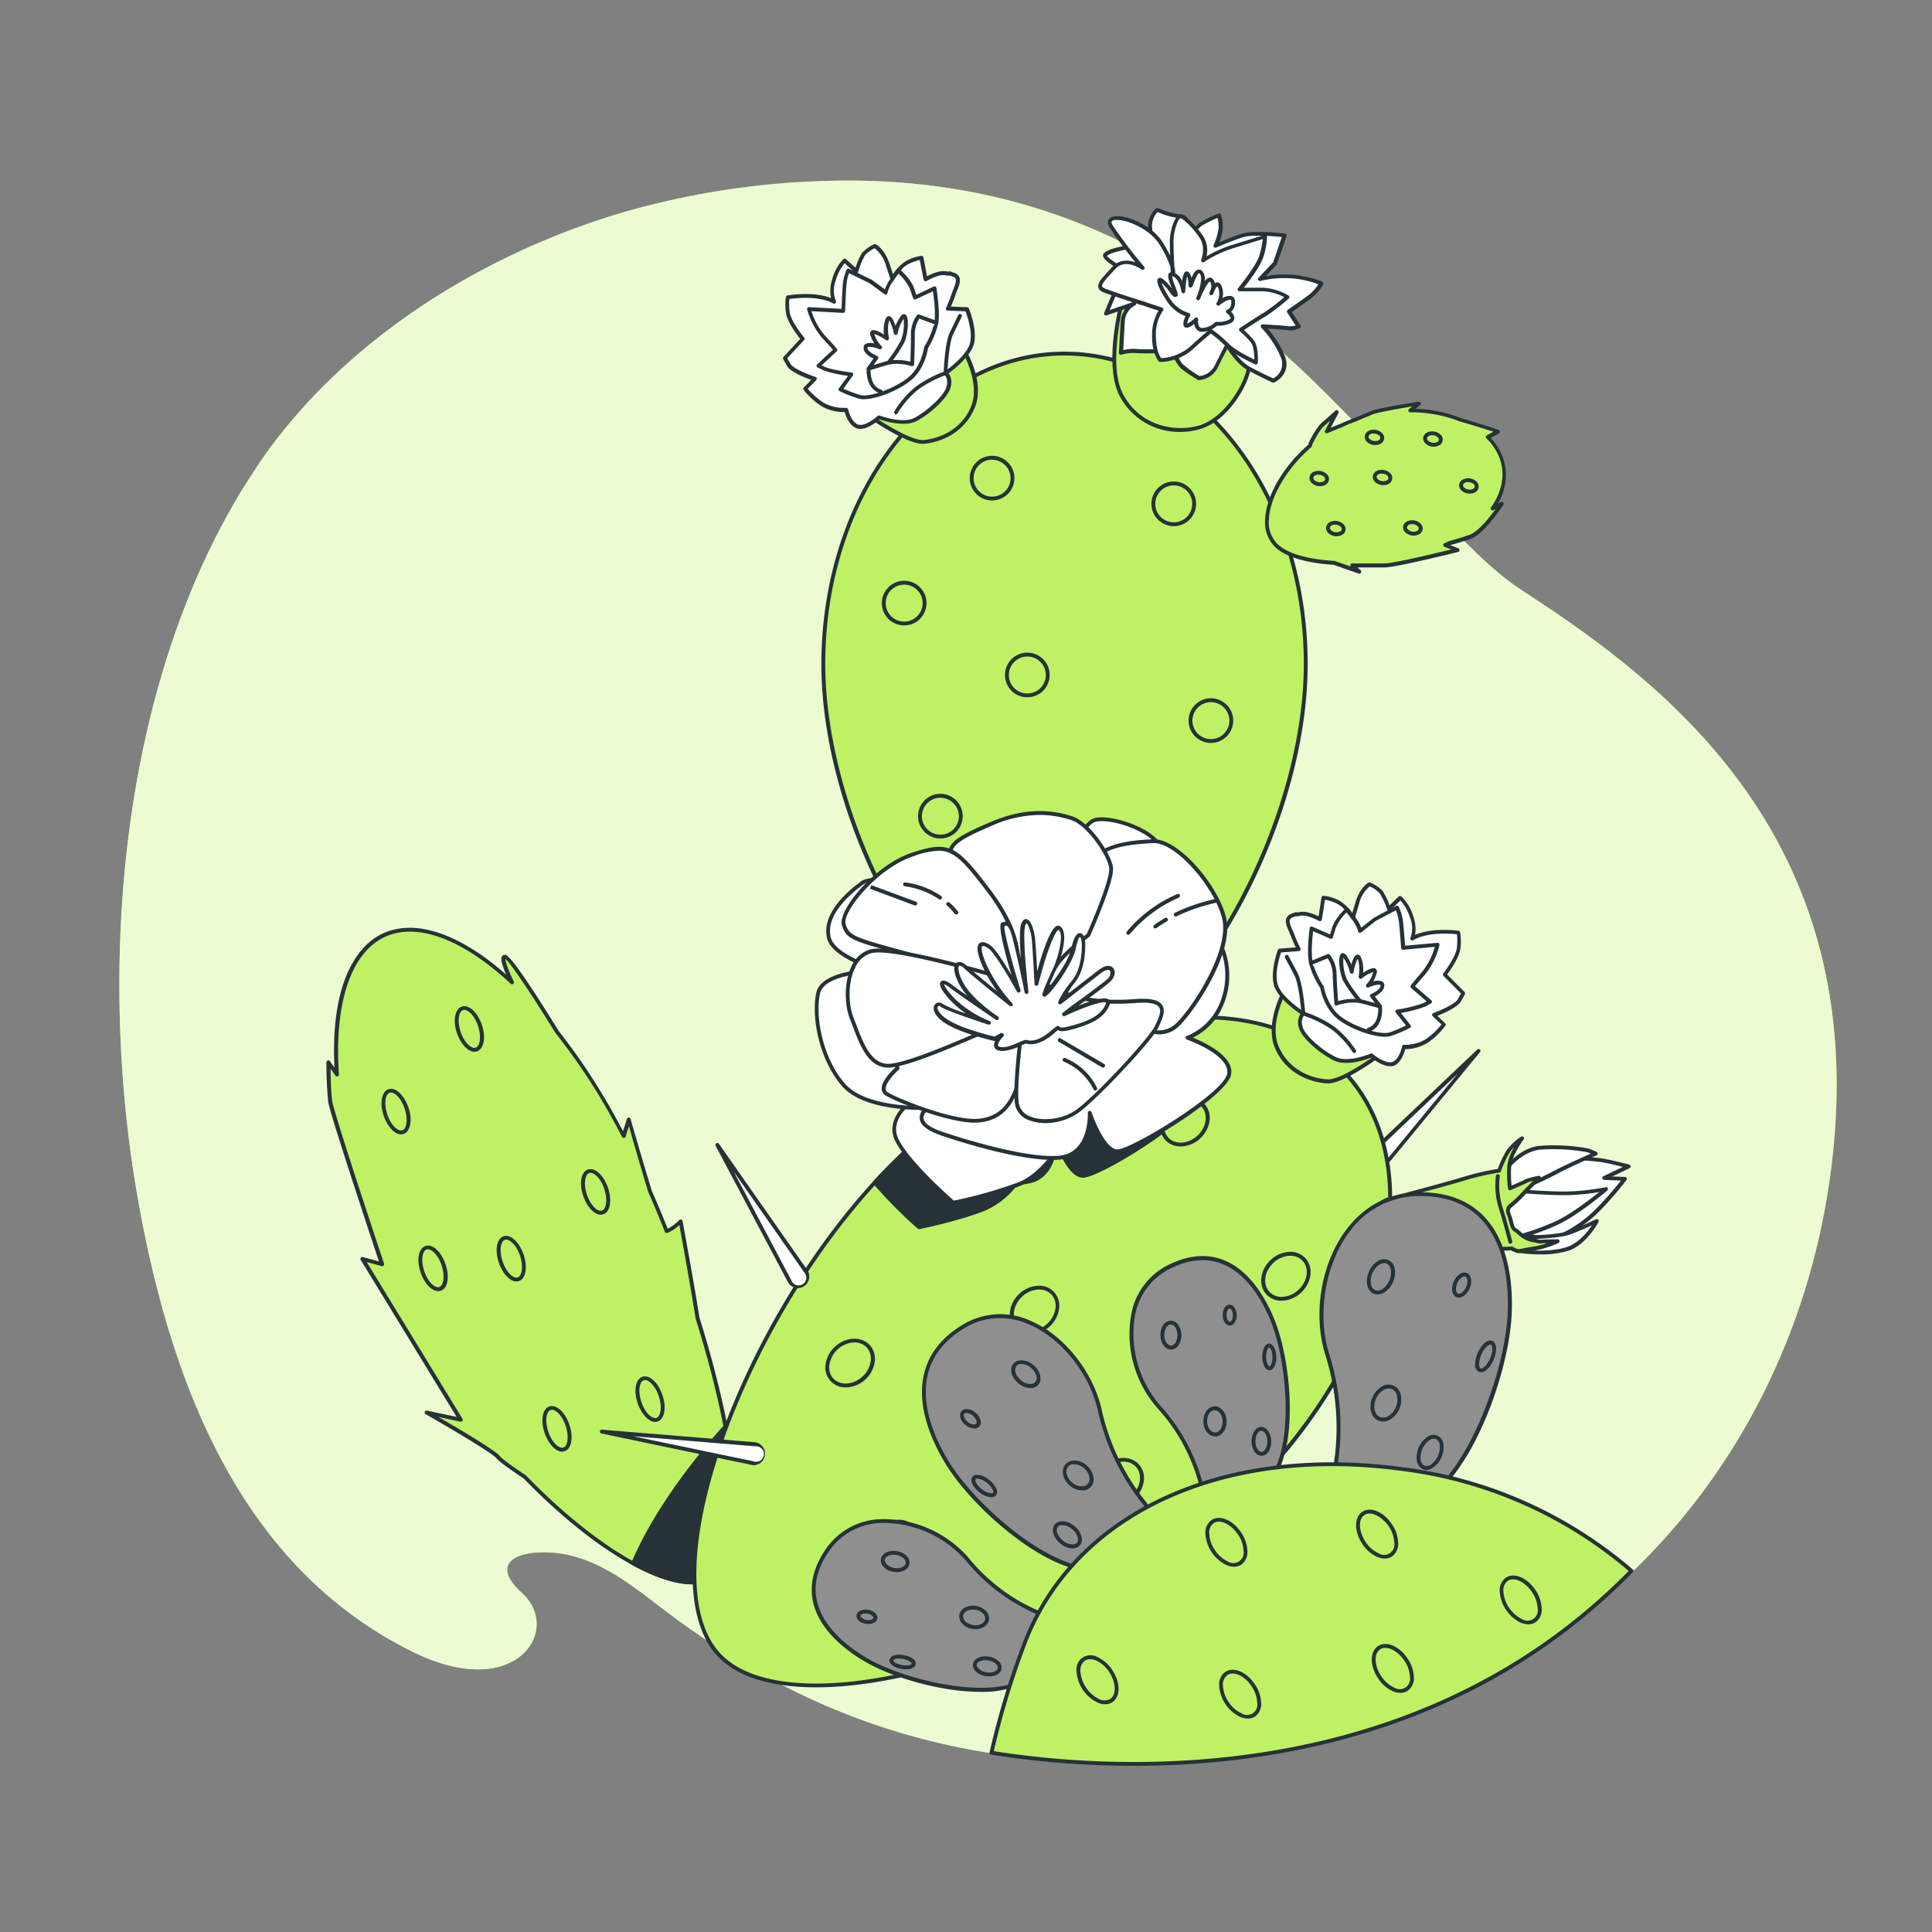 <svg xmlns="http://www.w3.org/2000/svg" viewBox="0 0 500 500"><rect x="0" y="0" width="500" height="500" fill="#808080" stroke="none"/><g id="freepik--background-simple--inject-55"><path d="M62.63,126.79Q65,123,67.49,119.28c22.51-32.62,60-54.95,96.41-65.07a210.21,210.21,0,0,1,48.69-7.35C319.85,43,359.25,130.24,393.81,152.73s87.59,60.9,80.94,141.59c-5.05,61.35-40.44,120-105.07,146.71a184.6,184.6,0,0,1-22.43,7.63,216,216,0,0,1-47.38,7.18C251,458,211.33,446.37,172.52,417.12c-9-6.8-18-14.47-29.7-15.31-8.51-.61-16.58,2.4-7.69,10.51,10.46,9.54-1.6,28.29-28.14,15.26-44.33-21.76-62.56-68.7-71.15-116.43C25.3,252.56,30.41,179.7,62.63,126.79Z" style="fill:#BEF264"></path><path d="M62.63,126.79Q65,123,67.49,119.28c22.51-32.62,60-54.95,96.41-65.07a210.21,210.21,0,0,1,48.69-7.35C319.85,43,359.25,130.24,393.81,152.73s87.59,60.9,80.94,141.59c-5.05,61.35-40.44,120-105.07,146.71a184.6,184.6,0,0,1-22.43,7.63,216,216,0,0,1-47.38,7.18C251,458,211.33,446.37,172.52,417.12c-9-6.8-18-14.47-29.7-15.31-8.51-.61-16.58,2.4-7.69,10.51,10.46,9.54-1.6,28.29-28.14,15.26-44.33-21.76-62.56-68.7-71.15-116.43C25.3,252.56,30.41,179.7,62.63,126.79Z" style="fill:#fff;opacity:0.7"></path></g><g id="freepik--Cactus--inject-55"><path d="M180.49,341.1c-1.41-8.9-4.36-25-4.36-25s-2.18,2.17-3.61,2.56c-1.39-3.49-2.83-6.94-4.32-10.32-2.51-8.27-5.49-18.61-5.49-18.61l-1.33,4.33c-2.23-4.31-4.53-8.39-6.86-12.16a160.1,160.1,0,0,0-10.33-14.81c-3.4-5.5-11.92-19.09-13.4-19.46s1,5.15,1.68,6.6c-16.88-15.71-32.89-18.55-40.78-4.75-3.9,6.83-5.31,16.86-4.51,28.6L85,274.93s0,6.93.47,10.17,13.41,42.1,13.41,42.1l-5.09-1.39,25.45,41.64-8.79-1.85s17.11,9.71,18.5,11.56c.63.84,3.7,3,6.88,5.09,21.46,22.15,45.23,34.62,52.08,22.64C193.29,395.46,189.27,369.06,180.49,341.1Z" style="fill:#BEF264"></path><path d="M179.21,410c-10.49,0-27.33-10.5-43.71-27.4-6.11-4.05-6.75-4.9-7-5.18-1-1.29-11.5-7.54-18.35-11.43a.5.5,0,0,1,.35-.92l7.66,1.61L93.36,326.07a.5.5,0,0,1,0-.56.53.53,0,0,1,.54-.18l4.18,1.14c-2-6-12.71-38.29-13.14-41.3a102.07,102.07,0,0,1-.46-10.24.5.5,0,0,1,.35-.48.51.51,0,0,1,.56.19l1.17,1.69c-.57-11.4,1-20.75,4.68-27.1,2.94-5.15,7-8.15,12.13-8.92,7.76-1.19,17.51,3,27.61,11.91-1.7-4-1.2-4.56-1-4.81a.86.86,0,0,1,.91-.26c1.21.3,5.82,6.92,13.71,19.68a157.57,157.57,0,0,1,10.32,14.81c2.1,3.37,4.22,7.11,6.32,11.11l1-3.17a.55.55,0,0,1,.49-.35.49.49,0,0,1,.47.36c0,.1,3,10.43,5.49,18.61,1.39,3.14,2.78,6.46,4.12,9.82a13.29,13.29,0,0,0,3-2.28.53.53,0,0,1,.51-.12.52.52,0,0,1,.34.39c0,.16,3,16.17,4.36,25,7.54,24,13.44,53.51,7.35,64.15a9.41,9.41,0,0,1-7.37,4.79A14,14,0,0,1,179.21,410Zm-65.77-43.3c5,2.89,14.79,8.65,15.9,10.12.28.37,1.53,1.51,6.75,5l.09.07c17.13,17.68,34.67,28.29,44.66,27a8.46,8.46,0,0,0,6.63-4.3c4.88-8.54,1.95-33.42-7.46-63.39a.64.64,0,0,1,0-.07c-1.2-7.59-3.55-20.58-4.19-24.09a9.77,9.77,0,0,1-3.16,2.05.5.5,0,0,1-.59-.3c-1.39-3.5-2.84-7-4.31-10.29-1.91-6.31-4.1-13.83-5-17.07l-.84,2.73a.51.51,0,0,1-.44.35.49.49,0,0,1-.48-.27c-2.28-4.39-4.58-8.47-6.85-12.13A158.78,158.78,0,0,0,143.8,267.4c-8.16-13.19-12.07-18.54-13-19.22,0,.67.68,2.76,2.16,5.83a.5.5,0,0,1-.79.58c-10.51-9.78-20.67-14.5-28.59-13.3-4.79.73-8.63,3.57-11.41,8.43-3.73,6.52-5.27,16.31-4.45,28.33a.5.5,0,0,1-.91.32l-1.26-1.82c0,2.24.13,6.27.44,8.48.45,3.16,13.27,41.62,13.4,42a.5.5,0,0,1-.11.5.49.49,0,0,1-.5.14l-3.87-1.05,24.78,40.56a.5.5,0,0,1,0,.55.52.52,0,0,1-.52.2Z" style="fill:#263238"></path><path d="M187.9,404.89c3.51-6.14,3-19.47-.16-35.75-6.6,7.35-17.73,21-23.88,35.47C174.93,410.64,184.07,411.6,187.9,404.89Z" style="fill:#263238"></path><path d="M179.19,410.05c-4.2,0-9.45-1.67-15.57-5a.49.49,0,0,1-.22-.63c6.25-14.73,17.7-28.63,24-35.61a.5.5,0,0,1,.86.24c2.41,12.32,4.39,28.59.1,36.09C186.46,408.41,183.35,410.05,179.19,410.05Zm-14.69-5.66c6.79,3.64,18.41,8.22,23,.25h0c3.16-5.53,3.15-17.73,0-34.41C181.16,377.31,170.52,390.47,164.5,404.39Z" style="fill:#263238"></path><path d="M104.23,284.63c1.53,2.48,2,5.85,1,7.52s-3,1-4.51-1.45-2-5.84-1-7.52S102.69,282.16,104.23,284.63Z" style="fill:#BEF264"></path><path d="M103.82,293.58c-1.18,0-2.45-.95-3.49-2.62-1.64-2.65-2.1-6.18-1-8a2.15,2.15,0,0,1,1.84-1.18h0c1.19,0,2.46.95,3.49,2.62h0c1.65,2.66,2.11,6.18,1,8a2.12,2.12,0,0,1-1.84,1.18Zm-2.66-10.83h0a1.17,1.17,0,0,0-1,.68c-.86,1.5-.39,4.71,1,7,.82,1.32,1.83,2.14,2.64,2.14h0a1.15,1.15,0,0,0,1-.68c.86-1.5.38-4.71-1-7C103,283.57,102,282.75,101.16,282.75Z" style="fill:#263238"></path><path d="M113.78,325.19c1.54,2.48,2,5.85,1,7.52s-3,1-4.51-1.45-2-5.84-1-7.52S112.25,322.71,113.78,325.19Z" style="fill:#BEF264"></path><path d="M113.38,334.14c-1.19,0-2.46-.95-3.49-2.62-1.64-2.65-2.11-6.18-1-8a2.14,2.14,0,0,1,1.84-1.18c1.21,0,2.49.93,3.53,2.62,1.64,2.66,2.11,6.18,1.05,8a2.14,2.14,0,0,1-1.84,1.18Zm-2.66-10.83h0a1.14,1.14,0,0,0-1,.68c-.86,1.5-.39,4.71,1,7,.82,1.32,1.83,2.14,2.64,2.14h0a1.14,1.14,0,0,0,1-.68c.86-1.5.39-4.71-1-7C112.54,324.13,111.53,323.31,110.72,323.31Z" style="fill:#263238"></path><path d="M134,322.7c1.54,2.47,2,5.84,1,7.52s-3,1-4.51-1.46-2-5.84-1-7.52S132.51,320.22,134,322.7Z" style="fill:#BEF264"></path><path d="M133.64,331.65c-1.19,0-2.46-1-3.49-2.62-1.65-2.66-2.11-6.19-1.05-8a2.15,2.15,0,0,1,1.84-1.19c1.18,0,2.48.94,3.53,2.62h0c1.64,2.66,2.1,6.19,1.05,8a2.17,2.17,0,0,1-1.84,1.19ZM131,320.81h0a1.19,1.19,0,0,0-1,.68c-.86,1.51-.38,4.72,1,7,.83,1.34,1.85,2.15,2.66,2.15a1.17,1.17,0,0,0,1-.68c.86-1.51.39-4.72-1-7C132.8,321.63,131.79,320.81,131,320.81Z" style="fill:#263238"></path><path d="M145.89,366.73c1.53,2.48,2,5.84,1,7.52s-3,1-4.51-1.45-2-5.85-1-7.52S144.35,364.25,145.89,366.73Z" style="fill:#BEF264"></path><path d="M145.48,375.68c-1.19,0-2.45-.95-3.49-2.62-1.64-2.66-2.1-6.18-1.05-8a2.14,2.14,0,0,1,1.84-1.18c1.22,0,2.49.93,3.53,2.61h0c1.65,2.65,2.11,6.18,1.05,8a2.12,2.12,0,0,1-1.84,1.18Zm-2.66-10.83h0a1.13,1.13,0,0,0-1,.68c-.86,1.5-.39,4.71,1,7,.83,1.34,1.85,2.12,2.66,2.15a1.19,1.19,0,0,0,1-.68c.86-1.5.38-4.71-1-7C144.64,365.67,143.63,364.85,142.82,364.85Z" style="fill:#263238"></path><path d="M170,359c1.54,2.48,2,5.85,1.05,7.52s-3,1-4.52-1.45-2-5.84-1-7.52S168.44,356.55,170,359Z" style="fill:#BEF264"></path><path d="M169.57,368c-1.19,0-2.46-1-3.49-2.62-1.65-2.65-2.11-6.18-1.05-8a2.18,2.18,0,0,1,1.84-1.18c1.19,0,2.49.94,3.53,2.62,1.64,2.66,2.11,6.19,1,8a2.14,2.14,0,0,1-1.84,1.18Zm-2.66-10.83h0a1.16,1.16,0,0,0-1,.68c-.86,1.51-.39,4.71,1,7,.83,1.34,1.86,2.12,2.66,2.14a1.12,1.12,0,0,0,1-.68c.86-1.5.39-4.71-1-7C168.73,358,167.72,357.14,166.91,357.14Z" style="fill:#263238"></path><path d="M155.88,305.42c1.53,2.47,2,5.84,1,7.52s-3,1-4.51-1.46-2-5.84-1-7.52S154.35,302.94,155.88,305.42Z" style="fill:#BEF264"></path><path d="M155.48,314.37c-1.19,0-2.46-.95-3.49-2.62-1.65-2.66-2.11-6.19-1.05-8a2.12,2.12,0,0,1,1.84-1.18c1.19,0,2.48.93,3.53,2.61,1.64,2.66,2.1,6.19,1.05,8a2.18,2.18,0,0,1-1.84,1.19Zm-2.66-10.84h0a1.15,1.15,0,0,0-1,.67c-.86,1.51-.38,4.72,1,7,.82,1.33,1.83,2.15,2.64,2.15h0a1.17,1.17,0,0,0,1-.68c.86-1.51.39-4.72-1-7h0C154.64,304.35,153.63,303.53,152.82,303.53Z" style="fill:#263238"></path><path d="M123.19,263.25c1.54,2.47,2,5.84,1,7.52s-3,1-4.51-1.46-2-5.84-1-7.52S121.66,260.77,123.19,263.25Z" style="fill:#BEF264"></path><path d="M122.79,272.2c-1.19,0-2.46-1-3.49-2.62-1.65-2.66-2.11-6.19-1-8a2.15,2.15,0,0,1,1.84-1.19c1.18,0,2.48.94,3.53,2.62,1.64,2.66,2.1,6.19,1,8a2.18,2.18,0,0,1-1.85,1.19Zm-2.66-10.84h0a1.19,1.19,0,0,0-1,.68c-.86,1.51-.38,4.72,1,7,.82,1.34,1.84,2.14,2.66,2.15a1.17,1.17,0,0,0,1-.68c.86-1.51.39-4.72-1-7C122,262.18,120.94,261.36,120.13,261.36Z" style="fill:#263238"></path><path d="M337.93,171.87c0,44.38-33.69,102.42-62.43,102.42s-62.43-58-62.43-102.42,28-80.36,62.43-80.36S337.93,127.49,337.93,171.87Z" style="fill:#BEF264"></path><path d="M275.5,274.79c-28.23,0-62.93-56.75-62.93-102.92C212.57,127.28,240.8,91,275.5,91s62.93,36.27,62.93,80.86C338.43,218,303.73,274.79,275.5,274.79ZM275.5,92c-34.15,0-61.93,35.82-61.93,79.86,0,21,7.62,46.3,20.37,67.59,12.88,21.5,28.41,34.33,41.56,34.33s28.69-12.83,41.56-34.33c12.76-21.29,20.37-46.56,20.37-67.59C337.43,127.83,309.65,92,275.5,92Z" style="fill:#263238"></path><path d="M262,123.74a5.28,5.28,0,1,1-5.28-5.27A5.29,5.29,0,0,1,262,123.74Z" style="fill:#BEF264"></path><path d="M256.75,129.52a5.78,5.78,0,1,1,5.78-5.78A5.79,5.79,0,0,1,256.75,129.52Zm0-10.55a4.78,4.78,0,1,0,4.78,4.77A4.78,4.78,0,0,0,256.75,119Z" style="fill:#263238"></path><path d="M239.32,156.08a5.28,5.28,0,1,1-5.28-5.27A5.27,5.27,0,0,1,239.32,156.08Z" style="fill:#BEF264"></path><path d="M234,161.86a5.78,5.78,0,1,1,5.78-5.78A5.78,5.78,0,0,1,234,161.86Zm0-10.55a4.78,4.78,0,1,0,4.78,4.77A4.78,4.78,0,0,0,234,151.31Z" style="fill:#263238"></path><path d="M271.15,174.68a5.28,5.28,0,1,1-5.27-5.27A5.28,5.28,0,0,1,271.15,174.68Z" style="fill:#BEF264"></path><path d="M265.88,180.46a5.78,5.78,0,1,1,5.77-5.78A5.78,5.78,0,0,1,265.88,180.46Zm0-10.55a4.78,4.78,0,1,0,4.77,4.77A4.78,4.78,0,0,0,265.88,169.91Z" style="fill:#263238"></path><path d="M248.65,211.25a5.28,5.28,0,1,1-5.28-5.28A5.27,5.27,0,0,1,248.65,211.25Z" style="fill:#BEF264"></path><path d="M243.37,217a5.78,5.78,0,1,1,5.78-5.77A5.78,5.78,0,0,1,243.37,217Zm0-10.55a4.78,4.78,0,1,0,4.78,4.78A4.78,4.78,0,0,0,243.37,206.47Z" style="fill:#263238"></path><path d="M290.78,230.68a5.28,5.28,0,1,1-5.27-5.27A5.27,5.27,0,0,1,290.78,230.68Z" style="fill:#BEF264"></path><path d="M285.51,236.46a5.78,5.78,0,1,1,5.77-5.78A5.78,5.78,0,0,1,285.51,236.46Zm0-10.55a4.78,4.78,0,1,0,4.77,4.77A4.78,4.78,0,0,0,285.51,225.91Z" style="fill:#263238"></path><path d="M318.66,186.49a5.28,5.28,0,1,1-5.27-5.27A5.27,5.27,0,0,1,318.66,186.49Z" style="fill:#BEF264"></path><path d="M313.39,192.27a5.78,5.78,0,1,1,5.77-5.78A5.78,5.78,0,0,1,313.39,192.27Zm0-10.55a4.78,4.78,0,1,0,4.77,4.77A4.78,4.78,0,0,0,313.39,181.72Z" style="fill:#263238"></path><path d="M309.05,130.39a5.28,5.28,0,1,1-5.28-5.27A5.27,5.27,0,0,1,309.05,130.39Z" style="fill:#BEF264"></path><path d="M303.77,136.17a5.78,5.78,0,1,1,5.78-5.78A5.78,5.78,0,0,1,303.77,136.17Zm0-10.55a4.78,4.78,0,1,0,4.78,4.77A4.78,4.78,0,0,0,303.77,125.62Z" style="fill:#263238"></path><path d="M385,113.12l2.69-1.49s-5.89-1.93-9.67-3a34.78,34.78,0,0,0-13-2.45l2.2-1.8S356.81,106,355,106.82c-.66.29-2.4,1-4.34,1.82-1.17.41-2.31.89-3.43,1.41l-3.86,1.58,2.61-5s-2.21,2-3.62,3.21-3.21,5-3.21,5l-.1.48c-9.29,8-14.43,20.23-8.81,25.78,2.73,2.68,8.35,4.16,15,4.55l6.57,2.29-1.8-1.6h8.42c2.81,0,18.86-4,18.86-4l-3.22-1.26,1.21-.55c1.31-.35,3.26-.91,5.22-1.6,3.41-1.21,8.23-8.63,8.23-8.63l-2.43,1.34C390.56,125.5,390.43,118.46,385,113.12Z" style="fill:#BEF264"></path><path d="M351.79,148.44a.44.44,0,0,1-.16,0s-3.12-1.1-6.51-2.27c-7.19-.44-12.6-2.11-15.23-4.7a9,9,0,0,1-2.48-6.94c.2-6.1,4.59-13.72,11.19-19.45l.07-.32a.35.35,0,0,1,0-.11c.08-.16,1.87-3.92,3.34-5.18s3.58-3.18,3.6-3.2a.49.49,0,0,1,.64,0,.51.51,0,0,1,.14.63l-2,3.8,2.6-1.06c1.19-.55,2.33-1,3.45-1.42,1.91-.79,3.65-1.52,4.31-1.81,1.85-.82,11.94-2.38,12.37-2.44a.48.48,0,0,1,.53.29.51.51,0,0,1-.14.59l-1.16.94a34.64,34.64,0,0,1,11.82,2.46c3.69,1,9.58,2.94,9.64,3a.5.5,0,0,1,.34.42.51.51,0,0,1-.25.49l-2.12,1.17c4.5,4.8,5.18,11.14,1.9,17l.74-.41a.49.49,0,0,1,.6.1.5.5,0,0,1,.06.61c-.2.31-4.95,7.58-8.48,8.83-2,.7-4,1.26-5.26,1.61l-.07,0,2.13.83a.49.49,0,0,1,.32.5.48.48,0,0,1-.38.45c-.65.17-16.14,4-19,4H351.3l.83.73a.5.5,0,0,1,.09.63A.5.5,0,0,1,351.79,148.44ZM339.63,115l-.09.43a.5.5,0,0,1-.16.27c-6.37,5.49-10.78,13.06-11,18.85a7.94,7.94,0,0,0,2.18,6.19c2.47,2.43,7.67,4,14.66,4.41a.31.31,0,0,1,.13,0l4.21,1.46a.51.51,0,0,1-.07-.48.5.5,0,0,1,.47-.32h8.42c2.21,0,13.14-2.62,17.21-3.62l-1.76-.68a.5.5,0,0,1,0-.93c.41-.17.81-.36,1.2-.54,1.38-.38,3.32-.94,5.28-1.63,2.21-.78,5.14-4.45,6.76-6.68l-.56.31a.52.52,0,0,1-.62-.11.5.5,0,0,1,0-.62c4.32-6.18,3.87-12.86-1.21-17.86a.51.51,0,0,1-.14-.42.47.47,0,0,1,.25-.37l1.69-.94c-1.89-.6-5.81-1.85-8.56-2.61A34.56,34.56,0,0,0,365,106.71a.49.49,0,0,1-.47-.33.5.5,0,0,1,.15-.55l.77-.64c-3.5.57-9.09,1.56-10.28,2.08-.67.3-2.42,1-4.36,1.83-1.12.4-2.23.86-3.41,1.41l-3.88,1.59A.51.51,0,0,1,343,112a.52.52,0,0,1-.08-.57l1.34-2.57-1.57,1.38C341.47,111.25,339.85,114.55,339.63,115Z" style="fill:#263238"></path><path d="M372.12,114.87a2.64,2.64,0,0,1-2.85-.44,1.21,1.21,0,0,1,.31-2.06,2.64,2.64,0,0,1,2.85.44A1.21,1.21,0,0,1,372.12,114.87Z" style="fill:#BEF264"></path><path d="M371.06,115.61a3.07,3.07,0,0,1-2.14-.83,1.69,1.69,0,0,1,.44-2.85,3.1,3.1,0,0,1,3.42.53,1.69,1.69,0,0,1-.43,2.85h0A2.84,2.84,0,0,1,371.06,115.61Zm1.06-.74h0Zm-1.48-2.24a1.81,1.81,0,0,0-.83.19.71.71,0,0,0-.19,1.25,2.12,2.12,0,0,0,2.27.35h0a.71.71,0,0,0,.19-1.25A2.07,2.07,0,0,0,370.64,112.63Z" style="fill:#263238"></path><path d="M357,114.45a2.64,2.64,0,0,1-2.85-.45,1.2,1.2,0,0,1,.32-2,2.62,2.62,0,0,1,2.85.44A1.21,1.21,0,0,1,357,114.45Z" style="fill:#BEF264"></path><path d="M355.91,115.18a3.08,3.08,0,0,1-2.14-.82,1.78,1.78,0,0,1-.57-1.55,1.81,1.81,0,0,1,1-1.31,3.14,3.14,0,0,1,3.43.53,1.71,1.71,0,0,1-.44,2.86A2.84,2.84,0,0,1,355.91,115.18Zm-.41-3a1.87,1.87,0,0,0-.83.18.72.72,0,0,0-.2,1.26,2.14,2.14,0,0,0,2.28.35.79.79,0,0,0,.47-.57.78.78,0,0,0-.28-.68A2.11,2.11,0,0,0,355.5,112.21Z" style="fill:#263238"></path><path d="M359.05,124.82a2.62,2.62,0,0,1-2.85-.44,1.2,1.2,0,0,1,.31-2,2.62,2.62,0,0,1,2.85.44A1.2,1.2,0,0,1,359.05,124.82Z" style="fill:#BEF264"></path><path d="M358,125.56a3.1,3.1,0,0,1-2.13-.82,1.81,1.81,0,0,1-.58-1.55,1.79,1.79,0,0,1,1-1.31,3.14,3.14,0,0,1,3.43.53,1.7,1.7,0,0,1-.44,2.86A2.81,2.81,0,0,1,358,125.56Zm-.41-3a1.87,1.87,0,0,0-.83.18.78.78,0,0,0-.48.57.82.82,0,0,0,.29.69,2.12,2.12,0,0,0,2.27.35.83.83,0,0,0,.48-.57.85.85,0,0,0-.29-.69A2.13,2.13,0,0,0,357.57,122.59Z" style="fill:#263238"></path><path d="M342.68,125.09a2.6,2.6,0,0,1-2.84-.44,1.2,1.2,0,0,1,.31-2.05A2.62,2.62,0,0,1,343,123,1.2,1.2,0,0,1,342.68,125.09Z" style="fill:#BEF264"></path><path d="M341.62,125.83a3.08,3.08,0,0,1-2.13-.82,1.7,1.7,0,0,1,.43-2.86,3.14,3.14,0,0,1,3.43.53,1.71,1.71,0,0,1-.44,2.86A2.81,2.81,0,0,1,341.62,125.83Zm-.41-3a1.87,1.87,0,0,0-.83.18.8.8,0,0,0-.48.57.78.78,0,0,0,.29.69,2.12,2.12,0,0,0,2.27.35.83.83,0,0,0,.48-.57.82.82,0,0,0-.29-.68A2.09,2.09,0,0,0,341.21,122.86Z" style="fill:#263238"></path><path d="M347,138a2.64,2.64,0,0,1-2.85-.44,1.21,1.21,0,0,1,.32-2.06,2.62,2.62,0,0,1,2.84.44A1.21,1.21,0,0,1,347,138Z" style="fill:#BEF264"></path><path d="M345.92,138.78a3.07,3.07,0,0,1-2.14-.83,1.7,1.7,0,0,1,.44-2.85,3.08,3.08,0,0,1,3.42.53,1.81,1.81,0,0,1,.58,1.55,1.78,1.78,0,0,1-1,1.3A2.84,2.84,0,0,1,345.92,138.78Zm-.41-3a1.82,1.82,0,0,0-.84.19.71.71,0,0,0-.19,1.25,2.12,2.12,0,0,0,2.27.35.79.79,0,0,0,.48-.56.81.81,0,0,0-.29-.69A2.06,2.06,0,0,0,345.51,135.8Z" style="fill:#263238"></path><path d="M366.92,137.87a2.62,2.62,0,0,1-2.85-.44,1.21,1.21,0,0,1,.31-2.06,2.64,2.64,0,0,1,2.85.45A1.2,1.2,0,0,1,366.92,137.87Z" style="fill:#BEF264"></path><path d="M365.86,138.61a3.1,3.1,0,0,1-2.14-.82,1.7,1.7,0,0,1,.44-2.86,3.1,3.1,0,0,1,3.42.53,1.7,1.7,0,0,1-.43,2.86A2.84,2.84,0,0,1,365.86,138.61Zm1.06-.74h0Zm-1.48-2.23a1.94,1.94,0,0,0-.83.18.83.83,0,0,0-.48.57.82.82,0,0,0,.29.68,2.15,2.15,0,0,0,2.27.36h0a.85.85,0,0,0,.48-.57.81.81,0,0,0-.29-.69A2.11,2.11,0,0,0,365.44,135.64Z" style="fill:#263238"></path><path d="M381.42,127a2.62,2.62,0,0,1-2.85-.44,1.21,1.21,0,0,1,.31-2.06,2.64,2.64,0,0,1,2.85.45A1.2,1.2,0,0,1,381.42,127Z" style="fill:#BEF264"></path><path d="M380.36,127.75a3.1,3.1,0,0,1-2.14-.82,1.7,1.7,0,0,1,.44-2.86,3.1,3.1,0,0,1,3.42.53,1.81,1.81,0,0,1,.58,1.55,1.79,1.79,0,0,1-1,1.31A2.84,2.84,0,0,1,380.36,127.75Zm-.42-3a1.8,1.8,0,0,0-.83.18.83.83,0,0,0-.48.57.82.82,0,0,0,.29.68,2.13,2.13,0,0,0,2.27.36.72.72,0,0,0,.19-1.26A2.11,2.11,0,0,0,379.94,124.78Z" style="fill:#263238"></path><path d="M249.45,90.7s4.89,8.06,2.43,14.41-8.39,8.82-12.69,9.24-15.27-7.44-15.27-7.44l24-18.85Z" style="fill:#BEF264"></path><path d="M238.85,114.87c-4.64,0-14.78-7.23-15.22-7.55a.48.48,0,0,1-.21-.39.53.53,0,0,1,.19-.41l24-18.85a.48.48,0,0,1,.4-.1.52.52,0,0,1,.34.24l1.54,2.64c.24.39,5,8.35,2.46,14.84-2.46,6.34-8.38,9.1-13.11,9.56Zm-14.09-8c2.25,1.56,10.84,7.31,14.38,7,4.42-.44,10-3,12.27-8.93S249.07,91,249,91h0l-1.26-2.15Z" style="fill:#263238"></path><path d="M215.9,78.13s-1.16-2.14-.05-5.69a11.19,11.19,0,0,1,2.73-5l3.07,2.76a19.76,19.76,0,0,1,1.85-4.45,9,9,0,0,1,2.89-2.06s2.11,1.06,3.34,4.78L231,72.22s1.56-3,3.7-4.15a10.88,10.88,0,0,1,3.79-1.31l1.07,5.56s3.14-1.93,5.17-1.57-.13-.38,2,.36.79,2.9.05,5.06a36.65,36.65,0,0,1-1.48,3.69l4.94.2s2.33,5.55,1.23,9.1-6.76,7.42-6.76,7.42,1.4,1,.8,3.53-5.13,6.64-8.53,8.44-9.5-.53-9.5-.53-3.38,3.07-5.54,2.33-3-4.27-3-4.27a11,11,0,0,1-6-1.33,18.89,18.89,0,0,1-4.6-4.13l2.51-2.56s-5.72-1.84-6.75-3.6l-1-1.77,4.63-5s-3.59-4.27-3.87-6.92a13.91,13.91,0,0,1,0-3.8S211.45,75.65,215.9,78.13Z" style="fill:#fff"></path><path d="M222.66,111a2.91,2.91,0,0,1-.89-.14c-2-.67-2.88-3.22-3.18-4.23a11.32,11.32,0,0,1-5.84-1.43,19.14,19.14,0,0,1-4.74-4.25.5.5,0,0,1,0-.65l1.95-2c-1.66-.59-5.37-2-6.26-3.57l-1-1.76a.51.51,0,0,1,.06-.6l4.34-4.66c-.87-1.09-3.46-4.5-3.7-6.85a14,14,0,0,1,0-4,.49.49,0,0,1,.4-.39c.29-.06,6.71-1.16,11.28.68a9.31,9.31,0,0,1,.31-4.89,11.65,11.65,0,0,1,2.88-5.2.5.5,0,0,1,.66,0l2.49,2.23a16.34,16.34,0,0,1,1.7-3.86,9.51,9.51,0,0,1,3.09-2.21.51.51,0,0,1,.42,0c.1,0,2.31,1.2,3.59,5.07l.89,2.68a10.48,10.48,0,0,1,3.33-3.39,11.35,11.35,0,0,1,4-1.37.52.52,0,0,1,.54.41l.94,4.88c1.06-.57,3.26-1.59,4.9-1.29l.59.09c.19-.17.32-.12,1.51.29a2.08,2.08,0,0,1,1.32,1.07c.46,1,0,2.21-.54,3.52-.14.36-.29.73-.41,1.1-.46,1.33-.91,2.4-1.19,3.06l4.19.17a.5.5,0,0,1,.44.31c.1.23,2.39,5.75,1.25,9.44-1,3.1-5.06,6.31-6.48,7.34a4.11,4.11,0,0,1,.52,3.58c-.64,2.69-5.16,6.85-8.77,8.77-3.17,1.68-8.35,0-9.63-.41C226.83,109.23,224.61,111,222.66,111ZM219,105.58a.5.5,0,0,1,.49.39s.76,3.27,2.63,3.91c1.54.52,4.17-1.43,5-2.23a.48.48,0,0,1,.51-.1c.06,0,5.93,2.24,9.09.56s7.71-5.75,8.27-8.11c.51-2.15-.56-3-.6-3a.52.52,0,0,1-.21-.41.53.53,0,0,1,.22-.41c.05,0,5.53-3.8,6.56-7.14.9-2.89-.65-7.3-1.1-8.47l-4.61-.19a.52.52,0,0,1-.41-.24.51.51,0,0,1,0-.48A35.79,35.79,0,0,0,246.3,76c.13-.38.28-.77.43-1.15.41-1,.84-2.14.57-2.73a1.2,1.2,0,0,0-.74-.55l-.77-.26a2.93,2.93,0,0,1-1.19-.08c-1.5-.26-4,1-4.82,1.51a.53.53,0,0,1-.46,0,.5.5,0,0,1-.29-.36l-1-5.09a11.34,11.34,0,0,0-3.15,1.18c-2,1.07-3.48,3.91-3.5,3.94a.49.49,0,0,1-.48.26.48.48,0,0,1-.43-.34l-1.23-3.72a8.39,8.39,0,0,0-2.9-4.36,7.92,7.92,0,0,0-2.46,1.79,18.63,18.63,0,0,0-1.77,4.29.52.52,0,0,1-.35.34.54.54,0,0,1-.47-.11l-2.7-2.43a12.08,12.08,0,0,0-2.29,4.41,7.43,7.43,0,0,0,0,5.32.49.49,0,0,1-.09.59.5.5,0,0,1-.59.08c-3.71-2.07-9.81-1.36-11.35-1.14a17.08,17.08,0,0,0,.09,3.3c.26,2.48,3.72,6.62,3.75,6.66a.49.49,0,0,1,0,.66l-4.38,4.71.84,1.44c.77,1.31,4.93,2.89,6.47,3.38a.52.52,0,0,1,.33.36.51.51,0,0,1-.13.47l-2.19,2.24a18.59,18.59,0,0,0,4.19,3.67,10.68,10.68,0,0,0,5.66,1.26ZM245.18,71Z" style="fill:#263238"></path><path d="M218.27,80.47s.15-4.26.32-6.58a11.6,11.6,0,0,1,.93-3.88l5.84,2.84,3.89,2.87a8.86,8.86,0,0,1,1.71-3.5l1.53-2.15s2.73,2.3,3.53,4.61l.79,2.31,5-2.37s1,5.79.48,8.9a21.26,21.26,0,0,1-2.65,6.41s-.72,5.42-4.55,8.36-10.21,5.14-12.73,4.39a36.33,36.33,0,0,1-4.86-1.89l2.87-3.9s-5.43-.71-7-1.47l-1.56-.76,4.41-4.11s-.59-.77-3.13-3.45A19.48,19.48,0,0,1,209.37,80Z" style="fill:#fff"></path><path d="M223.54,103.32a4.65,4.65,0,0,1-1.31-.16,34.36,34.36,0,0,1-4.93-1.92.45.45,0,0,1-.27-.33.47.47,0,0,1,.08-.41l2.37-3.23a31.66,31.66,0,0,1-6.3-1.4l-1.56-.76a.47.47,0,0,1-.27-.38.49.49,0,0,1,.15-.44l4.06-3.78c-.38-.45-1.2-1.38-2.8-3.06a19.75,19.75,0,0,1-3.87-7.34.5.5,0,0,1,.09-.44.48.48,0,0,1,.42-.19l8.39.46c.05-1.2.17-4.26.31-6.09a12.08,12.08,0,0,1,1-4.06.5.5,0,0,1,.67-.23l5.83,2.84L229,74.88a11.9,11.9,0,0,1,1.59-2.95l1.53-2.15a.47.47,0,0,1,.34-.2.5.5,0,0,1,.39.11c.11.1,2.84,2.41,3.68,4.83l.61,1.78,4.5-2.13a.48.48,0,0,1,.45,0,.49.49,0,0,1,.26.35c0,.24,1,5.92.48,9.07a21.43,21.43,0,0,1-2.66,6.5c-.12.82-1,5.76-4.73,8.59C232,101.31,226.66,103.32,223.54,103.32Zm-5.26-2.72a36.72,36.72,0,0,0,4.23,1.6c2.38.7,8.58-1.47,12.28-4.3s4.36-8,4.37-8a.48.48,0,0,1,.07-.2,20.85,20.85,0,0,0,2.57-6.23c.43-2.38-.12-6.49-.37-8.07L237,77.44a.46.46,0,0,1-.41,0,.5.5,0,0,1-.28-.29l-.8-2.32a11.77,11.77,0,0,0-3-4l-1.2,1.69a8.65,8.65,0,0,0-1.62,3.27.52.52,0,0,1-.3.4.53.53,0,0,1-.49-.06l-3.9-2.86-5.28-2.57a12.38,12.38,0,0,0-.69,3.24c-.16,2.28-.31,6.52-.32,6.56a.48.48,0,0,1-.16.35.47.47,0,0,1-.36.13l-8.19-.45a18,18,0,0,0,3.42,6.24c2.53,2.67,3.14,3.46,3.17,3.49a.51.51,0,0,1-.06.67l-3.88,3.61.91.44c1.21.59,5.34,1.23,6.82,1.43a.5.5,0,0,1,.4.3.51.51,0,0,1-.06.49Z" style="fill:#263238"></path><path d="M242.3,83.52l-4.59-1.69a8,8,0,0,0-1.46,5c0,3.16-.18,7.47-.18,7.47a13.21,13.21,0,0,0-6.08-.45,16,16,0,0,0-5.18,1.58s-.45,4.81,3.1,5.91" style="fill:#fff"></path><path d="M227.91,101.8a.39.39,0,0,1-.15,0c-3.12-1-3.62-4.64-3.44-6.44a.49.49,0,0,1,.24-.39,16.68,16.68,0,0,1,5.35-1.63,14.18,14.18,0,0,1,5.69.27c.05-1.31.17-4.4.15-6.8a8.45,8.45,0,0,1,1.58-5.28.5.5,0,0,1,.56-.14l4.58,1.68a.5.5,0,1,1-.35.93l-4.22-1.54a7.87,7.87,0,0,0-1.15,4.34c0,3.14-.18,7.46-.18,7.5a.49.49,0,0,1-.22.39.52.52,0,0,1-.45.06,12.75,12.75,0,0,0-5.83-.42,17.25,17.25,0,0,0-4.77,1.39c0,1,.09,4.3,2.76,5.13a.5.5,0,0,1,.33.62A.49.49,0,0,1,227.91,101.8Z" style="fill:#263238"></path><path d="M231.89,106.71a24.94,24.94,0,0,1,5.13-6,29.16,29.16,0,0,1,7.68-4.12s.3-7.73,1.54-10.27l2.23-4.58" style="fill:#fff"></path><path d="M231.89,107.21a.47.47,0,0,1-.25-.07.5.5,0,0,1-.18-.68,24.87,24.87,0,0,1,5.24-6.14,28.7,28.7,0,0,1,7.52-4.1c.07-1.55.44-7.8,1.57-10.13L248,81.51a.5.5,0,0,1,.9.43l-2.23,4.58c-1.18,2.43-1.49,10-1.49,10.07a.51.51,0,0,1-.34.46,28.88,28.88,0,0,0-7.52,4,24.36,24.36,0,0,0-5,5.87A.5.5,0,0,1,231.89,107.21Z" style="fill:#263238"></path><path d="M230,93.81a39.62,39.62,0,0,0,3.61-5.48c1.12-2.29,1.19-8.24-.19-6.07a10.73,10.73,0,0,0-1.6,3.94s-1.19-5.31-2.06-3.52-.2,4.93-.2,4.93-4.47-3.11-3.68-.84a6.83,6.83,0,0,0,1.93,3.14s-3.69-1.48-3.8,0,2.81,2.63,2.81,2.63l-2,2.81Z" style="fill:#fff"></path><path d="M224.81,95.89a.5.5,0,0,1-.4-.21.48.48,0,0,1,0-.58l1.64-2.31c-1-.45-2.65-1.47-2.55-2.88A1.1,1.1,0,0,1,224,89a3.29,3.29,0,0,1,2.3-.08,9.88,9.88,0,0,1-1-2q-.31-.92.21-1.32c.62-.46,2,.16,3.28,1a8.19,8.19,0,0,1,.42-4.12c.3-.62.7-.67.93-.65.57.07,1.1.91,1.6,2.49A13.07,13.07,0,0,1,233,82c.54-.85,1-.75,1.29-.61,1.2.67.58,5.51-.23,7.17a38.76,38.76,0,0,1-3.67,5.57.49.49,0,0,1-.25.17L225,95.86A.4.4,0,0,1,224.81,95.89Zm.24-6.13a1.07,1.07,0,0,0-.49.09.15.15,0,0,0-.06.14c-.07.86,1.65,1.8,2.49,2.12a.56.56,0,0,1,.3.32.53.53,0,0,1-.07.44l-1.15,1.61,3.62-1.1a36.79,36.79,0,0,0,3.46-5.27,11.71,11.71,0,0,0,.7-5.61v0a10.3,10.3,0,0,0-1.53,3.74.51.51,0,0,1-.48.43.49.49,0,0,1-.51-.39,13.69,13.69,0,0,0-1.14-3.37c-.75,1.62-.15,4.54-.15,4.57a.49.49,0,0,1-.21.52.48.48,0,0,1-.56,0,11.16,11.16,0,0,0-3-1.58,1.42,1.42,0,0,0,.05.16,6.58,6.58,0,0,0,1.76,2.92.5.5,0,0,1,.13.64.52.52,0,0,1-.62.22A8,8,0,0,0,225.05,89.76Zm4.94,4h0Z" style="fill:#263238"></path><path d="M290.37,78.14s-4.3,16.06-.23,24,12.9,10.41,19.91,8.6,12.45-10.86,13.12-15.39.46-12-9.5-17.19S292.18,74.06,290.37,78.14Z" style="fill:#BEF264"></path><path d="M305.54,111.78a17.39,17.39,0,0,1-15.84-9.43c-4.12-8,0-23.68.18-24.34l0-.08A6,6,0,0,1,293.67,75c4.38-1.52,12.58-1.35,20.23,2.65s10.93,10,9.77,17.72c-.65,4.34-6,13.86-13.49,15.79A18.49,18.49,0,0,1,305.54,111.78ZM290.84,78.3c-.23.88-4.1,16.12-.26,23.59,4.17,8.09,12.95,10,19.35,8.34,6.78-1.75,12.11-10.69,12.75-15,1.09-7.29-2-12.9-9.24-16.68-7.39-3.86-15.26-4-19.44-2.59A5.12,5.12,0,0,0,290.84,78.3Z" style="fill:#263238"></path><path d="M293.53,78.59a5.42,5.42,0,0,0-2.94,4.75c-.22,3.62-.45,7.92-.45,7.92a12.2,12.2,0,0,1,3.85-.45c1.35.22,9.5,0,9.5,0a23.07,23.07,0,0,0,2,3.62c.9,1.13,4.75,3.39,4.75,3.39a5.39,5.39,0,0,0,4.52-3.17c1.59-3.17,2.76-5.42,2.76-5.42s2.67,4.52,5.61,6.1,6.34,3.17,6.34,3.17A4.76,4.76,0,0,0,332,92.39a25.58,25.58,0,0,0-5.21-7.92s4.53.23,6.34.45a4.87,4.87,0,0,0,2.94-.45l-2.49-3.85s3.62-2.48,5.43-3.84a12.25,12.25,0,0,0,2.94-3.4s-.9-.67-5.65-1.58a27.73,27.73,0,0,0-10.18.45L330,68.18l2.49-7.24s-7.92-.91-10.86,0-7,2.71-7,2.71a15.38,15.38,0,0,0,1.35-4.75,11,11,0,0,0-.45-3.16,33.47,33.47,0,0,0-5,2.48,24.53,24.53,0,0,0-2.94,3.4s.86-5.4-2.06-5.64a20.13,20.13,0,0,1-5.86-1.6c-.68-.23-2,2.26-2,4.07a63.26,63.26,0,0,0,.9,6.79s-1.81-2-5.88-1.36-5.88,1.36-6.56,2,2.26,2.49,4.07,3.62,4.53,2.71,4.53,2.71-5.21,1.13-6.79,5l-1.59,3.85Z" style="fill:#fff"></path><path d="M329.51,99a.54.54,0,0,1-.21,0s-3.44-1.61-6.36-3.18c-2.32-1.25-4.42-4.15-5.33-5.53-.48.91-1.33,2.58-2.36,4.64a5.86,5.86,0,0,1-5,3.44.48.48,0,0,1-.26-.07c-.4-.24-3.95-2.34-4.88-3.51a20,20,0,0,1-2-3.43c-1.57,0-8,.2-9.27,0a11.5,11.5,0,0,0-3.64.44.5.5,0,0,1-.63-.51s.23-4.3.45-7.92a6.51,6.51,0,0,1,1.16-3.41l-4.79,1.65a.52.52,0,0,1-.53-.13.49.49,0,0,1-.1-.53L287.42,77c1.2-2.93,4.3-4.36,6-4.94-1-.57-2.43-1.44-3.54-2.14l-.14-.08c-2.81-1.76-4.17-2.75-4.27-3.62a.85.85,0,0,1,.24-.7c.87-.86,3-1.53,6.84-2.17a7.93,7.93,0,0,1,5.26.71,47.45,47.45,0,0,1-.7-5.65A6.44,6.44,0,0,1,299,54.08a.93.93,0,0,1,.85-.18l.57.22a17.14,17.14,0,0,0,5.17,1.36,2.37,2.37,0,0,1,1.74.93,6.06,6.06,0,0,1,.9,3.59,15.93,15.93,0,0,1,2-2.17,34,34,0,0,1,5.1-2.56.51.51,0,0,1,.4,0,.53.53,0,0,1,.27.3,11.58,11.58,0,0,1,.47,3.32,12.08,12.08,0,0,1-.92,3.81c1.44-.61,3.95-1.64,5.93-2.25,3-.92,10.74-.06,11.07,0a.49.49,0,0,1,.36.23.47.47,0,0,1,.05.43l-2.49,7.24a.52.52,0,0,1-.1.18l-2.77,2.93a25.87,25.87,0,0,1,8.83-.14c4.73.9,5.76,1.6,5.86,1.67a.51.51,0,0,1,.14.65,12.76,12.76,0,0,1-3.08,3.55c-1.44,1.08-4.05,2.89-5,3.58l2.22,3.44a.5.5,0,0,1-.16.7,5.34,5.34,0,0,1-3.26.52c-1.19-.15-3.6-.3-5.07-.38a24.56,24.56,0,0,1,4.47,7.18c1.72,4.68-2.71,6.72-2.76,6.74A.65.65,0,0,1,329.51,99ZM317.56,88.73A.53.53,0,0,1,318,89s2.63,4.41,5.41,5.91c2.47,1.33,5.3,2.68,6.09,3a4.17,4.17,0,0,0,2-5.38,25.27,25.27,0,0,0-5.09-7.74.5.5,0,0,1,.38-.85c.19,0,4.56.23,6.37.46a5,5,0,0,0,2.14-.18l-2.17-3.35a.52.52,0,0,1,.14-.69s3.63-2.5,5.41-3.83a11.39,11.39,0,0,0,2.53-2.79,25.62,25.62,0,0,0-15-.85.52.52,0,0,1-.56-.23.51.51,0,0,1,.07-.6l3.77-4,2.25-6.55c-1.9-.18-7.69-.67-10,.05-2.88.88-6.92,2.67-7,2.69a.51.51,0,0,1-.56-.1.53.53,0,0,1-.1-.56,14.83,14.83,0,0,0,1.31-4.55,11.46,11.46,0,0,0-.28-2.48,26.71,26.71,0,0,0-4.33,2.2A23.29,23.29,0,0,0,308,61.91a.5.5,0,0,1-.6.17.5.5,0,0,1-.3-.54c.14-.87.3-3.39-.58-4.51a1.35,1.35,0,0,0-1-.55A18.44,18.44,0,0,1,300,55.05l-.44-.17a5.66,5.66,0,0,0-1.44,3.57,65.69,65.69,0,0,0,.89,6.7.5.5,0,0,1-.27.54.49.49,0,0,1-.59-.12c-.07-.07-1.71-1.82-5.43-1.2-3.39.57-5.48,1.19-6.22,1.84.28.63,2.81,2.21,3.78,2.82l.14.08c1.78,1.12,4.48,2.7,4.51,2.71a.5.5,0,0,1-.15.92s-5,1.13-6.43,4.68l-1.16,2.82,6.19-2.12a.5.5,0,0,1,.36.93,4.89,4.89,0,0,0-2.64,4.32c-.17,2.75-.34,5.9-.41,7.24a10.73,10.73,0,0,1,3.39-.3c1.07.18,7.15.06,9.41,0a.53.53,0,0,1,.47.29,22.34,22.34,0,0,0,2,3.51,24.59,24.59,0,0,0,4.48,3.2,4.93,4.93,0,0,0,4-2.88c1.58-3.17,2.76-5.43,2.76-5.43a.52.52,0,0,1,.43-.27Z" style="fill:#263238"></path><path d="M303.54,71s1-1.31-2.93-7.83-15.65-8.8-13-4.56a117.16,117.16,0,0,0,8.15,10.76s-4.57-3.26-7.5,0-4.89,4.89-2.28,5.87,9.78,3.26,9.78,3.26l4.89,1.63s-2,2.28-2,6.84,1.63,6.2,1.63,6.2a13,13,0,0,0,7.83-2.94c3.26-2.93,5.22-4.56,5.22-4.56a31.11,31.11,0,0,1,4.23,3.58c2.29,2.29,7.5,4.57,7.5,4.57s.33-3.91-1-5.54a21.94,21.94,0,0,0-2.94-2.94s4.89-3.26,6.2-3.91a63.12,63.12,0,0,0,5.86-4.56,14.44,14.44,0,0,0-6.19-2h-6.19s4.56-5.54,5.54-8.48a18.17,18.17,0,0,0,1-5.21l-8.48,2.6a30.11,30.11,0,0,0-7.5,3.59s1.3-3.26-.33-5.87S306.48,56,305.5,56s-2.28,3.58-2.28,6.52S303.54,71,303.54,71Z" style="fill:#fff"></path><path d="M325.06,94.3a.51.51,0,0,1-.2,0c-.21-.1-5.33-2.35-7.65-4.67a32.24,32.24,0,0,0-3.86-3.31c-.66.56-2.4,2-4.91,4.3a13.35,13.35,0,0,1-8.16,3.07.51.51,0,0,1-.35-.15c-.07-.07-1.78-1.83-1.78-6.55a12.37,12.37,0,0,1,1.67-6.58L295.56,79c-.06,0-7.21-2.3-9.8-3.27-.87-.33-1.37-.76-1.5-1.34-.27-1.12.82-2.3,2.62-4.26l1-1.07c1.73-1.93,4.09-1.83,5.95-1.19a101,101,0,0,1-6.66-9,2,2,0,0,1-.28-2c.22-.4.76-.89,2.11-.91,3.21-.1,9.42,2.54,12.07,7,.75,1.25,1.33,2.32,1.77,3.23-.05-1.29-.09-2.61-.09-3.62,0-2.77,1.24-7,2.78-7,1.37,0,4.51,3.45,6,5.78a7,7,0,0,1,.73,5,30.79,30.79,0,0,1,6.52-2.94l8.48-2.61a.49.49,0,0,1,.44.07.52.52,0,0,1,.21.41,18.89,18.89,0,0,1-1,5.37c-.78,2.33-3.66,6.15-5,7.82H327a14.68,14.68,0,0,1,6.45,2,.47.47,0,0,1,.24.38.48.48,0,0,1-.17.42,60.46,60.46,0,0,1-6,4.64c-1,.5-4.27,2.64-5.59,3.51a22.27,22.27,0,0,1,2.5,2.57c1.41,1.77,1.1,5.73,1.08,5.9a.5.5,0,0,1-.5.46Zm-11.73-9.15a.53.53,0,0,1,.27.08,31.24,31.24,0,0,1,4.32,3.65c1.71,1.72,5.22,3.47,6.68,4.16,0-1.32-.11-3.48-.91-4.47a21.86,21.86,0,0,0-2.85-2.86.48.48,0,0,1-.19-.41.49.49,0,0,1,.22-.39c.21-.14,4.94-3.29,6.25-4a51.19,51.19,0,0,0,5.22-4A12.86,12.86,0,0,0,327,75.39h-6.19a.5.5,0,0,1-.39-.82s4.52-5.5,5.45-8.32a19.41,19.41,0,0,0,.92-4.37L319,64.28a30,30,0,0,0-7.36,3.52.5.5,0,0,1-.76-.59s1.19-3.07-.28-5.42c-1.78-2.84-4.52-5.31-5.12-5.31-.54.15-1.78,3.16-1.78,6,0,1.8.12,4.62.22,6.5.4,1.49.15,2.08,0,2.28a.55.55,0,0,1-.55.18.49.49,0,0,1-.35-.45s-.05-.76-.1-1.82a25.14,25.14,0,0,0-2.77-5.78c-2.42-4-8.26-6.53-11.19-6.47-.66,0-1.12.16-1.25.39s0,.56.25,1A117.27,117.27,0,0,0,296.1,69a.5.5,0,0,1,0,.66.49.49,0,0,1-.66.07c-.17-.12-4.24-3-6.84-.07l-1,1.07c-1.35,1.48-2.52,2.76-2.38,3.36.07.28.52.5.88.64,2.57,1,9.69,3.23,9.76,3.25l4.9,1.63a.48.48,0,0,1,.32.34.48.48,0,0,1-.1.46A10.6,10.6,0,0,0,299.15,87c0,3.51,1,5.2,1.36,5.69a12.46,12.46,0,0,0,7.27-2.8C311,86.93,313,85.28,313,85.26A.52.52,0,0,1,313.33,85.15Z" style="fill:#263238"></path><path d="M311.18,85.88a1.93,1.93,0,0,1-1.54-.67,2.65,2.65,0,0,1-.56-1.4c-.83.69-1.83,1.28-2.47.85s-.31-1.84.21-2.84a9.83,9.83,0,0,1-4.65-3.63c-.14-.2-3.5-5.09-2.46-6.09.47-.46,1.14,0,1.36.21a10.42,10.42,0,0,1,2.17,2.34l0-.05c-.79-2.06-1.23-3.36-.64-3.95a1,1,0,0,1,1.14-.14,4.27,4.27,0,0,1,2.22,2.28,6.38,6.38,0,0,1,.53-2.17.73.73,0,0,1,.85-.35c.51.15.84.88,1,1.69.45-1.1,1-2,1.67-2.17a1.11,1.11,0,0,1,1.05.27,3.22,3.22,0,0,1,.71,2.72,2.28,2.28,0,0,1,1.15-.92.91.91,0,0,1,.88.27,2.19,2.19,0,0,1,.6,1.18,1.05,1.05,0,0,1,.62-.23c.49,0,.88.33,1.15,1a5,5,0,0,1,.19,3.12,3.13,3.13,0,0,1,2.46-.56,1.33,1.33,0,0,1,.78,1.2,3.09,3.09,0,0,1-1,2.84,2.4,2.4,0,0,1,.86,1.67,1.4,1.4,0,0,1-.81,1.18,7.12,7.12,0,0,1-3.69.76A6.12,6.12,0,0,1,311.18,85.88Zm-1.58-3.72a.49.49,0,0,1,.23.06.48.48,0,0,1,.26.52,2.68,2.68,0,0,0,.31,1.83,1,1,0,0,0,.78.31,5.31,5.31,0,0,0,3.27-1.44.5.5,0,0,1,.41-.15,6.16,6.16,0,0,0,3.31-.61c.31-.17.31-.31.32-.35,0-.38-.61-1-1-1.3a.5.5,0,0,1-.21-.49.51.51,0,0,1,.36-.4c.11,0,1.17-.42,1-2.18,0-.15-.05-.34-.16-.38-.45-.19-1.85.57-2.87,1.4a.51.51,0,0,1-.65,0,.5.5,0,0,1-.08-.65,4.51,4.51,0,0,0,.4-3.84c-.13-.34-.24-.4-.24-.4a3.88,3.88,0,0,0-.83,1.35,5.65,5.65,0,0,1-.28.68.49.49,0,0,1-.64.23.5.5,0,0,1-.28-.62c.07-.19.16-.44.28-.71a2.24,2.24,0,0,0-.16-2.17c-.41.07-1.48,1.91-2.36,4l-.22.54a.48.48,0,0,1-.64.27.5.5,0,0,1-.29-.64l.22-.53c.79-2.1,1.44-5,.61-5.7-.07,0-.12-.08-.15-.07-.49.13-1.15,2-1.37,2.56-.3.83-.44,1.2-.91,1.12s-.46-.58-.46-.82a5.88,5.88,0,0,0-.35-2.07,28.23,28.23,0,0,0-.47,3.91.49.49,0,0,1-.48.47.5.5,0,0,1-.51-.44s-.44-3.33-2.34-4l-.07,0a11.63,11.63,0,0,0,.86,2.82c.57,1.48.74,2,.49,2.34a.71.71,0,0,1-.48.25c-.58,0-1-.56-1.6-1.41a11.25,11.25,0,0,0-2-2.23A20.5,20.5,0,0,0,303,77.62,8.7,8.7,0,0,0,307.68,81a.52.52,0,0,1,.34.29.53.53,0,0,1,0,.46,5.37,5.37,0,0,0-.8,2,6.58,6.58,0,0,0,2.06-1.5A.47.47,0,0,1,309.6,82.16Zm-2.4,1.72h0Z" style="fill:#263238"></path><path d="M353.77,299.43l29-27.45-25.35,30.8a2.45,2.45,0,0,1-3.27.48h0A2.46,2.46,0,0,1,353.77,299.43Z" style="fill:#fff"></path><path d="M355.47,304.18a3,3,0,0,1-3-2.71,2.92,2.92,0,0,1,.91-2.4l28.94-27.45a.51.51,0,0,1,.69,0,.5.5,0,0,1,0,.68l-25.35,30.8A2.94,2.94,0,0,1,355.47,304.18Zm21.71-26.25L354.12,299.8h0a1.93,1.93,0,0,0-.61,1.58,2,2,0,0,0,3.47,1.08Zm-23.41,21.5h0Z" style="fill:#263238"></path><path d="M319.31,389.5C280,426.09,205.61,449.27,186,428.23s8.91-93.55,48.23-130.14S324.5,252.3,348,277.55,358.64,352.91,319.31,389.5Z" style="fill:#BEF264"></path><path d="M211.22,436.68c-11.63,0-20.53-2.71-25.55-8.11-9.21-9.89-8.49-32.23,1.92-59.75,10.24-27.06,27.56-53.63,46.33-71.1C253,280,275.4,268,297,264.14s39.9.73,51.38,13.06,14.8,30.88,9.34,52.19-18.95,42.72-38,60.48l-.34-.37.34.37c-18.77,17.46-46.52,32.82-74.24,41.09C232.57,434.78,220.94,436.68,211.22,436.68ZM311.41,263.79a80.73,80.73,0,0,0-14.26,1.33c-21.39,3.87-43.6,15.7-62.55,33.34-18.66,17.36-35.89,43.79-46.07,70.71-10.28,27.16-11.07,49.11-2.13,58.72s30.9,10.4,58.72,2.11c27.58-8.23,55.19-23.5,73.85-40.87,18.95-17.63,32.36-38.93,37.75-60s2.14-39.18-9.1-51.25C339,268.61,326.42,263.79,311.41,263.79Z" style="fill:#263238"></path><path d="M226.39,306a114.07,114.07,0,0,0,11.48,11.57s10.22-2,17.12-4.86c3.36-1.36,6.17-4.18,8.17-6.72a11.91,11.91,0,0,0,4.61-.69c5.88-2.55,5.37-11,5.37-11s3.32,10,7.16,10,27.86-14.57,28.88-19.94-10.73-9.46-10.73-9.46a15.64,15.64,0,0,0,8.43-7.92,24.8,24.8,0,0,0,1.25-3.62c-23.3,1-50.61,13.07-73.87,34.71C231.58,300.58,229,303.24,226.39,306Z" style="fill:#263238"></path><path d="M237.87,318.11a.5.5,0,0,1-.33-.12A115.64,115.64,0,0,1,226,306.35a.5.5,0,0,1,0-.65c2.63-2.86,5.29-5.54,7.9-8,22.65-21.07,49.69-33.77,74.19-34.84a.5.5,0,0,1,.5.62,23.81,23.81,0,0,1-1.27,3.7,15.85,15.85,0,0,1-7.57,7.69c3,1.23,10.8,4.86,9.9,9.58-1.06,5.59-25.09,20.35-29.37,20.35-3,0-5.48-4.91-6.75-8-.32,2.81-1.48,7.19-5.58,9a12,12,0,0,1-4.57.73,21.22,21.22,0,0,1-8.22,6.69c-6.87,2.79-17.11,4.86-17.22,4.88Zm-10.81-12.05a114.33,114.33,0,0,0,10.95,11,113.61,113.61,0,0,0,16.79-4.78,20.35,20.35,0,0,0,8-6.57.56.56,0,0,1,.39-.19,10.89,10.89,0,0,0,4.41-.65c5.5-2.39,5.08-10.42,5.07-10.5a.51.51,0,0,1,.41-.52.5.5,0,0,1,.57.33c.89,2.68,3.83,9.63,6.68,9.63,3.56,0,27.43-14.47,28.39-19.53.93-4.89-10.29-8.86-10.41-8.89a.51.51,0,0,1,0-.95,15.26,15.26,0,0,0,8.14-7.65,21.29,21.29,0,0,0,1-2.89c-24.08,1.26-50.59,13.83-72.86,34.55C232.1,300.78,229.57,303.33,227.06,306.06Z" style="fill:#263238"></path><path d="M310.25,294.25c-2.58,2.4-6.29,2.62-8.27.49s-1.5-5.81,1.08-8.21,6.28-2.62,8.27-.49S312.83,291.85,310.25,294.25Z" style="fill:#BEF264"></path><path d="M305.54,296.7a5.27,5.27,0,0,1-3.93-1.62,5.34,5.34,0,0,1-1.3-4.41,7.59,7.59,0,0,1,2.41-4.51c2.78-2.58,6.8-2.79,9-.46s1.67,6.33-1.11,8.92A7.52,7.52,0,0,1,305.54,296.7Zm2.23-11.63a6.55,6.55,0,0,0-4.37,1.82,6.62,6.62,0,0,0-2.1,3.91,4.35,4.35,0,0,0,1.05,3.6c1.79,1.93,5.18,1.7,7.56-.51s2.85-5.58,1-7.51A4.25,4.25,0,0,0,307.77,285.07Z" style="fill:#263238"></path><path d="M266.12,304.29c-2.58,2.4-6.28,2.62-8.27.49s-1.5-5.81,1.09-8.21,6.28-2.62,8.26-.49S268.7,301.89,266.12,304.29Z" style="fill:#BEF264"></path><path d="M261.41,306.75a5.22,5.22,0,0,1-3.92-1.63c-2.17-2.33-1.67-6.33,1.1-8.92a7.63,7.63,0,0,1,4.67-2.08,5.16,5.16,0,0,1,5.61,6,7.54,7.54,0,0,1-2.41,4.51h0a7.51,7.51,0,0,1-4.67,2.07Zm2.23-11.64h-.32a6.6,6.6,0,0,0-4,1.81c-2.38,2.21-2.85,5.58-1.06,7.51a4.39,4.39,0,0,0,3.52,1.3,6.56,6.56,0,0,0,4-1.82h0a6.52,6.52,0,0,0,2.1-3.9,4.37,4.37,0,0,0-1-3.6A4.28,4.28,0,0,0,263.64,295.11Z" style="fill:#263238"></path><path d="M271.33,342.93c-2.58,2.4-6.28,2.62-8.27.49s-1.5-5.81,1.08-8.21,6.29-2.62,8.27-.49S273.91,340.53,271.33,342.93Z" style="fill:#BEF264"></path><path d="M266.62,345.38a5.28,5.28,0,0,1-3.92-1.62c-2.17-2.33-1.68-6.34,1.1-8.92a7.58,7.58,0,0,1,4.67-2.08,5.16,5.16,0,0,1,5.61,6,7.59,7.59,0,0,1-2.41,4.51h0A7.5,7.5,0,0,1,266.62,345.38Zm2.23-11.63h-.32a6.63,6.63,0,0,0-4,1.81c-2.37,2.21-2.85,5.58-1.05,7.51s5.19,1.69,7.56-.52a6.6,6.6,0,0,0,2.1-3.9,4.35,4.35,0,0,0-1-3.6A4.26,4.26,0,0,0,268.85,333.75Zm2.48,9.18h0Z" style="fill:#263238"></path><path d="M223.6,356.6c-2.58,2.4-6.28,2.62-8.27.49s-1.5-5.81,1.08-8.21,6.29-2.62,8.27-.49S226.18,354.2,223.6,356.6Z" style="fill:#BEF264"></path><path d="M218.9,359.05a5.12,5.12,0,0,1-5.23-6,7.53,7.53,0,0,1,2.4-4.51c2.78-2.59,6.81-2.79,9-.46a5.34,5.34,0,0,1,1.3,4.41,7.57,7.57,0,0,1-2.41,4.51A7.49,7.49,0,0,1,218.9,359.05Zm2.22-11.63a6.82,6.82,0,0,0-6.46,5.73,4.31,4.31,0,0,0,1,3.6c1.79,1.92,5.19,1.69,7.56-.52h0a6.6,6.6,0,0,0,2.1-3.9,4.37,4.37,0,0,0-1-3.6A4.29,4.29,0,0,0,221.12,347.42Z" style="fill:#263238"></path><path d="M235.08,403.47c-2.58,2.4-6.28,2.62-8.27.49s-1.5-5.81,1.08-8.21,6.29-2.62,8.27-.49S237.66,401.07,235.08,403.47Z" style="fill:#BEF264"></path><path d="M230.37,405.93a5.14,5.14,0,0,1-5.22-6,7.53,7.53,0,0,1,2.4-4.51,7.63,7.63,0,0,1,4.67-2.08,5.16,5.16,0,0,1,5.61,6,7.88,7.88,0,0,1-7.08,6.59Zm2.23-11.64h-.32a6.85,6.85,0,0,0-6.14,5.72,4.16,4.16,0,0,0,4.55,4.9,6.61,6.61,0,0,0,4.05-1.81h0a6.62,6.62,0,0,0,2.1-3.91,4.37,4.37,0,0,0-1-3.6A4.28,4.28,0,0,0,232.6,394.29Z" style="fill:#263238"></path><path d="M293.23,387.45c-2.58,2.4-6.29,2.62-8.27.49s-1.5-5.81,1.08-8.21,6.28-2.62,8.27-.49S295.81,385.05,293.23,387.45Z" style="fill:#BEF264"></path><path d="M288.52,389.9a5.12,5.12,0,0,1-5.23-6,7.59,7.59,0,0,1,2.41-4.51c2.78-2.58,6.8-2.79,9-.46s1.68,6.33-1.1,8.92h0A7.53,7.53,0,0,1,288.52,389.9Zm2.23-11.63a6.84,6.84,0,0,0-6.47,5.73,4.35,4.35,0,0,0,1.05,3.6c1.79,1.93,5.18,1.69,7.56-.52h0c2.37-2.2,2.85-5.57,1.05-7.5A4.25,4.25,0,0,0,290.75,378.27Zm2.48,9.18h0Z" style="fill:#263238"></path><path d="M336.39,334.16c-2.59,2.4-6.29,2.62-8.27.49s-1.5-5.81,1.08-8.21,6.28-2.62,8.27-.49S339,331.76,336.39,334.16Z" style="fill:#BEF264"></path><path d="M331.67,336.62a5.24,5.24,0,0,1-3.92-1.63c-2.17-2.33-1.67-6.33,1.11-8.92a7.58,7.58,0,0,1,4.67-2.08,5.32,5.32,0,0,1,4.3,1.62c2.17,2.33,1.67,6.33-1.1,8.92a7.63,7.63,0,0,1-4.67,2.08ZM333.91,325h-.33a6.6,6.6,0,0,0-4,1.81c-2.38,2.21-2.85,5.58-1.06,7.51a4.39,4.39,0,0,0,3.52,1.3,6.6,6.6,0,0,0,4-1.81h0c2.38-2.21,2.85-5.58,1.06-7.51A4.27,4.27,0,0,0,333.91,325Z" style="fill:#263238"></path><path d="M204.35,331.55l-18.69-35.24L208.53,329a2.45,2.45,0,0,1-.41,3.27h0A2.45,2.45,0,0,1,204.35,331.55Z" style="fill:#fff"></path><path d="M206.52,333.36a2.57,2.57,0,0,1-.55-.06,2.94,2.94,0,0,1-2.07-1.52l-18.69-35.24a.5.5,0,0,1,.19-.66.5.5,0,0,1,.67.14l22.87,32.68a3,3,0,0,1-2.42,4.66ZM189.9,303.24l14.89,28.08h0a2,2,0,1,0,3.33-2.05Z" style="fill:#263238"></path><path d="M278,412.56l39.39,6.32-39.87-1.43a2.47,2.47,0,0,1-2.36-2.31h0A2.46,2.46,0,0,1,278,412.56Z" style="fill:#fff"></path><path d="M317.39,419.38h0L277.51,418a3,3,0,0,1-1.89-5.15,2.92,2.92,0,0,1,2.46-.73l39.39,6.32a.5.5,0,0,1,.42.54A.5.5,0,0,1,317.39,419.38ZM277.61,413a1.94,1.94,0,0,0-1.31.51,1.91,1.91,0,0,0-.64,1.57,2,2,0,0,0,1.88,1.84l31.76,1.14-31.38-5h0A1.63,1.63,0,0,0,277.61,413Z" style="fill:#263238"></path><path d="M348,344l39.39,6.32-39.87-1.44a2.45,2.45,0,0,1-2.36-2.3h0A2.45,2.45,0,0,1,348,344Z" style="fill:#fff"></path><path d="M387.41,350.78h0l-39.86-1.44a3,3,0,1,1,.57-5.88l39.39,6.32a.5.5,0,0,1-.08,1Zm-39.78-6.36a2,2,0,0,0-.07,3.92l31.76,1.14-31.38-5h0A1.63,1.63,0,0,0,347.63,344.42Z" style="fill:#263238"></path><path d="M194.85,378.67l-39.06-8.13,39.76,3.27a2.45,2.45,0,0,1,2.26,2.41h0A2.47,2.47,0,0,1,194.85,378.67Z" style="fill:#fff"></path><path d="M195.36,379.22a3.08,3.08,0,0,1-.61-.06L155.69,371a.5.5,0,0,1,.14-1l39.76,3.27a3,3,0,0,1-.23,5.91Zm-31.52-7.52L195,378.18h0a2,2,0,1,0,.56-3.87Z" style="fill:#263238"></path><path d="M332.35,256.61s-4.6,8.22-1.91,14.49,8.7,8.51,13,8.79,15-8,15-8l-24.63-18Z" style="fill:#BEF264"></path><path d="M343.65,280.39h-.23c-4.74-.3-10.76-2.85-13.44-9.1s1.71-14.52,1.94-14.92l1.44-2.69a.49.49,0,0,1,.33-.25.54.54,0,0,1,.41.08l24.64,18a.48.48,0,0,1,.2.4.5.5,0,0,1-.19.4C358.31,272.64,348.22,280.39,343.65,280.39ZM334,254.66l-1.18,2.19h0c0,.08-4.45,8.08-1.89,14s8.14,8.21,12.58,8.49h.2c3.64,0,11.77-5.86,13.92-7.47Zm-1.62,2h0Z" style="fill:#263238"></path><path d="M365.44,242.86s1.08-2.17-.15-5.69a11.14,11.14,0,0,0-2.9-4.86l-3,2.86a20.58,20.58,0,0,0-2-4.39,9.2,9.2,0,0,0-3-1.95s-2.07,1.13-3.17,4.89l-1.1,3.76s-1.67-2.93-3.85-4a10.61,10.61,0,0,0-3.82-1.17l-.88,5.59s-3.21-1.82-5.22-1.39.11-.38-2,.43-.69,2.93.13,5.07a34.83,34.83,0,0,0,1.61,3.63l-4.93.38s-2.14,5.62-.91,9.14,7,7.16,7,7.16-1.37,1.05-.67,3.57,5.35,6.45,8.81,8.13,9.48-.87,9.48-.87,3.49,2.95,5.62,2.14,2.81-4.38,2.81-4.38a11.09,11.09,0,0,0,5.91-1.54,18.81,18.81,0,0,0,4.45-4.29l-2.59-2.47s5.64-2,6.61-3.84l1-1.79-4.81-4.82s3.44-4.39,3.62-7.06a13.79,13.79,0,0,0-.09-3.79S369.8,240.22,365.44,242.86Z" style="fill:#fff"></path><path d="M359.72,275.92c-1.92,0-4.12-1.61-4.88-2.21-1.26.5-6.38,2.32-9.61.75-3.67-1.79-8.34-5.79-9.07-8.45a4.14,4.14,0,0,1,.39-3.59c-1.45-1-5.66-4.05-6.73-7.11-1.28-3.64.82-9.25.91-9.48a.5.5,0,0,1,.43-.32l4.19-.32c-.31-.65-.8-1.71-1.3-3-.14-.36-.3-.73-.45-1.09-.56-1.28-1.09-2.5-.67-3.49a2.1,2.1,0,0,1,1.28-1.12c1.18-.45,1.31-.5,1.5-.35a5.88,5.88,0,0,0,.59-.1c1.63-.35,3.86.58,4.95,1.11l.76-4.91a.51.51,0,0,1,.52-.42,11.07,11.07,0,0,1,4,1.22,10.49,10.49,0,0,1,3.45,3.27l.79-2.71c1.14-3.91,3.32-5.14,3.41-5.19a.5.5,0,0,1,.43,0,9.58,9.58,0,0,1,3.16,2.1,16.28,16.28,0,0,1,1.83,3.8L362,232a.49.49,0,0,1,.66,0,11.54,11.54,0,0,1,3.07,5.09,9.38,9.38,0,0,1,.48,4.87c4.5-2,11-1.12,11.25-1.08a.5.5,0,0,1,.41.38,14.27,14.27,0,0,1,.11,3.95c-.16,2.36-2.63,5.85-3.46,7l4.5,4.51a.5.5,0,0,1,.09.59l-1,1.8c-.84,1.56-4.49,3.14-6.13,3.79l2,1.92a.5.5,0,0,1,.07.65,19.19,19.19,0,0,1-4.59,4.42,11.42,11.42,0,0,1-5.79,1.63c-.26,1-1.09,3.6-3,4.33A2.66,2.66,0,0,1,359.72,275.92Zm-4.79-3.28a.49.49,0,0,1,.32.12c.91.77,3.61,2.62,5.13,2.05,1.84-.7,2.48-4,2.49-4a.48.48,0,0,1,.51-.41,10.68,10.68,0,0,0,5.62-1.46,18.35,18.35,0,0,0,4.05-3.82L370.78,263a.5.5,0,0,1,.18-.83c1.52-.55,5.62-2.27,6.34-3.6l.79-1.47-4.54-4.56a.49.49,0,0,1,0-.66s3.34-4.3,3.51-6.78a17.05,17.05,0,0,0,0-3.31c-1.55-.17-7.67-.66-11.3,1.54a.5.5,0,0,1-.6-.06.5.5,0,0,1-.11-.59,7.43,7.43,0,0,0-.17-5.3,12.1,12.1,0,0,0-2.44-4.34l-2.61,2.53a.53.53,0,0,1-.47.12.47.47,0,0,1-.35-.33A19.35,19.35,0,0,0,357,231.1a8,8,0,0,0-2.52-1.7,8.27,8.27,0,0,0-2.74,4.46l-1.1,3.76a.5.5,0,0,1-.91.11s-1.62-2.81-3.64-3.81a11.42,11.42,0,0,0-3.19-1.07l-.79,5.12a.51.51,0,0,1-.28.37.5.5,0,0,1-.46,0c-.85-.48-3.38-1.66-4.88-1.34a3,3,0,0,1-1.18.12l-.76.29a1.19,1.19,0,0,0-.72.58c-.25.6.21,1.67.66,2.71.17.37.33.75.48,1.13a34.68,34.68,0,0,0,1.58,3.57.51.51,0,0,1,0,.48.53.53,0,0,1-.4.26l-4.61.35c-.4,1.18-1.8,5.64-.8,8.5,1.16,3.31,6.76,6.88,6.82,6.91a.54.54,0,0,1,.23.4.5.5,0,0,1-.2.42s-1.08.91-.49,3c.65,2.34,5.21,6.19,8.55,7.82s9-.86,9.06-.88A.48.48,0,0,1,354.93,272.64Z" style="fill:#263238"></path><path d="M363.15,245.29s-.3-4.25-.55-6.57a11.37,11.37,0,0,0-1.07-3.84l-5.73,3-3.79,3a8.94,8.94,0,0,0-1.83-3.44l-1.6-2.08s-2.65,2.38-3.36,4.72l-.72,2.34-5.09-2.19s-.82,5.83-.16,8.91a21.28,21.28,0,0,0,2.87,6.31s.91,5.4,4.85,8.2,10.38,4.77,12.87,3.93a35.22,35.22,0,0,0,4.79-2.05l-3-3.8s5.39-.91,6.92-1.72l1.53-.81-4.55-4s.56-.79,3-3.56a19.5,19.5,0,0,0,3.49-7.25Z" style="fill:#fff"></path><path d="M358.42,268.31c-3.15,0-8.33-1.78-11.74-4.21-3.8-2.7-4.88-7.6-5-8.42a21.11,21.11,0,0,1-2.89-6.4c-.67-3.13.12-8.84.16-9.08a.51.51,0,0,1,.25-.37.52.52,0,0,1,.44,0l4.58,2,.55-1.8c.74-2.45,3.39-4.86,3.51-5a.46.46,0,0,1,.38-.12.51.51,0,0,1,.35.19l1.6,2.09a11.52,11.52,0,0,1,1.69,2.9l3.22-2.55,5.81-3.1a.5.5,0,0,1,.38,0,.46.46,0,0,1,.29.24,12,12,0,0,1,1.12,4c.2,1.82.43,4.87.52,6.07L372,244a.52.52,0,0,1,.42.17.56.56,0,0,1,.11.45,19.9,19.9,0,0,1-3.61,7.46c-1.54,1.74-2.33,2.7-2.7,3.16l4.2,3.64a.5.5,0,0,1-.1.82l-1.52.81a31.72,31.72,0,0,1-6.25,1.63l2.48,3.14a.51.51,0,0,1,.1.41.5.5,0,0,1-.26.34A36,36,0,0,1,360,268.1,5.21,5.21,0,0,1,358.42,268.31ZM339.83,241c-.19,1.6-.6,5.72-.09,8.08a21,21,0,0,0,2.79,6.14.5.5,0,0,1,.08.2c0,.05.93,5.23,4.65,7.87s10.07,4.66,12.42,3.87a36.91,36.91,0,0,0,4.18-1.75l-2.62-3.32a.51.51,0,0,1-.08-.49.52.52,0,0,1,.39-.31,37.45,37.45,0,0,0,6.77-1.67l.88-.47-4-3.47a.51.51,0,0,1-.08-.67s.61-.84,3-3.6a17.93,17.93,0,0,0,3.2-6.36l-8.17.74a.47.47,0,0,1-.36-.11.5.5,0,0,1-.18-.35s-.3-4.27-.55-6.55a12.18,12.18,0,0,0-.8-3.2L356,238.36l-3.72,2.95a.51.51,0,0,1-.49.08.48.48,0,0,1-.31-.39,8.93,8.93,0,0,0-1.74-3.21l-1.26-1.65a12,12,0,0,0-2.83,4.13l-.71,2.34a.5.5,0,0,1-.68.31Z" style="fill:#263238"></path><path d="M339.25,249.18l4.52-1.84a8,8,0,0,1,1.64,4.89c.08,3.17.44,7.46.44,7.46a13.25,13.25,0,0,1,6.06-.66,16.06,16.06,0,0,1,5.23,1.39s.63,4.8-2.89,6" style="fill:#fff"></path><path d="M354.25,267a.5.5,0,0,1-.16-1c2.64-.92,2.64-4.25,2.58-5.22a17.26,17.26,0,0,0-4.82-1.22,12.68,12.68,0,0,0-5.81.63.55.55,0,0,1-.45,0,.5.5,0,0,1-.23-.39s-.37-4.34-.45-7.48a7.85,7.85,0,0,0-1.31-4.31l-4.16,1.7a.5.5,0,0,1-.38-.93l4.52-1.84a.5.5,0,0,1,.56.13,8.41,8.41,0,0,1,1.77,5.22c.06,2.39.29,5.48.39,6.79a14.3,14.3,0,0,1,5.68-.47,16.39,16.39,0,0,1,5.4,1.44.52.52,0,0,1,.26.38c.23,1.8-.14,5.48-3.22,6.56A.51.51,0,0,1,354.25,267Z" style="fill:#263238"></path><path d="M350.47,272a24.8,24.8,0,0,0-5.34-5.82,29.35,29.35,0,0,0-7.82-3.86s-.58-7.71-1.9-10.21-2.4-4.49-2.4-4.49" style="fill:#fff"></path><path d="M350.47,272.49a.52.52,0,0,1-.43-.24,24.51,24.51,0,0,0-5.21-5.68,29,29,0,0,0-7.67-3.78.49.49,0,0,1-.35-.44c0-.08-.58-7.63-1.85-10l-2.39-4.5a.5.5,0,1,1,.89-.47l2.39,4.5c1.21,2.29,1.8,8.53,1.93,10.07a28.66,28.66,0,0,1,7.65,3.83,25.31,25.31,0,0,1,5.46,6,.51.51,0,0,1-.42.77Z" style="fill:#263238"></path><path d="M351.91,259a39.62,39.62,0,0,1-3.8-5.35c-1.2-2.25-1.47-8.19,0-6.07a10.8,10.8,0,0,1,1.75,3.88s1-5.35,1.93-3.6.38,4.93.38,4.93,4.35-3.27,3.65-1a7,7,0,0,1-1.82,3.22s3.63-1.61,3.79-.1-2.71,2.73-2.71,2.73l2.09,2.73Z" style="fill:#fff"></path><path d="M357.14,260.92H357l-5.22-1.39a.63.63,0,0,1-.26-.16,39.49,39.49,0,0,1-3.86-5.44c-.87-1.64-1.66-6.45-.49-7.16.25-.15.75-.27,1.32.56a13.57,13.57,0,0,1,1.24,2.27c.44-1.6.95-2.45,1.51-2.54.22,0,.63,0,.95.61a8.11,8.11,0,0,1,.56,4.1c1.27-.85,2.61-1.52,3.25-1.08.36.25.44.69.25,1.31a9,9,0,0,1-.87,2,3.35,3.35,0,0,1,2.3,0,1.11,1.11,0,0,1,.57.89c.15,1.4-1.51,2.48-2.44,3l1.72,2.25a.5.5,0,0,1,0,.58A.51.51,0,0,1,357.14,260.92Zm-4.94-2.33,3.65,1-1.2-1.57a.49.49,0,0,1,.2-.76c.83-.35,2.51-1.35,2.42-2.22,0-.09,0-.11-.08-.12-.45-.27-2.05.19-3,.62a.49.49,0,0,1-.63-.19.51.51,0,0,1,.11-.65,6.54,6.54,0,0,0,1.66-3l0-.16a10.57,10.57,0,0,0-2.91,1.68.5.5,0,0,1-.79-.48s.5-3-.31-4.57a13.45,13.45,0,0,0-1,3.41.5.5,0,0,1-.49.41h0a.5.5,0,0,1-.49-.42,10.42,10.42,0,0,0-1.66-3.68l0,0a11.82,11.82,0,0,0,.9,5.58A38.44,38.44,0,0,0,352.2,258.59Z" style="fill:#263238"></path><path d="M405.39,299.56s6.8.31,9.57.8,6.55,1.52,6.55,1.52l-6.28,3,5.31.21a85.22,85.22,0,0,1-7.34,8.4c-4,3.93-9.29,6.76-11.34,7s-7.93-.42-9.82-2.27-2.61-7.22-1.21-10.65a15.75,15.75,0,0,1,6.16-7.24C398.8,299.32,405.39,299.56,405.39,299.56Z" style="fill:#fff"></path><path d="M401,321c-2.55,0-7.53-.68-9.33-2.46-2.08-2-2.75-7.69-1.33-11.19a16.38,16.38,0,0,1,6.4-7.5c1.87-1,8-.81,8.65-.78h0c.28,0,6.87.32,9.64.81s6.55,1.51,6.59,1.52a.51.51,0,0,1,.37.44.51.51,0,0,1-.29.5l-4.45,2.13,3.29.12a.51.51,0,0,1,.43.29.49.49,0,0,1-.05.51,84.64,84.64,0,0,1-7.39,8.47c-3.86,3.79-9.33,6.88-11.64,7.1C401.67,321,401.37,321,401,321Zm2.63-21c-2.22,0-5.36.13-6.42.7a15.41,15.41,0,0,0-5.94,7c-1.38,3.41-.54,8.49,1.1,10.1s7.47,2.33,9.42,2.13,7.08-2.92,11-6.82a83.57,83.57,0,0,0,6.7-7.58l-4.34-.17a.5.5,0,0,1-.47-.4.48.48,0,0,1,.27-.55l5.05-2.42c-1.34-.34-3.47-.86-5.19-1.16-2.68-.47-9.33-.78-9.5-.79C404.94,300,404.34,300,403.65,300Z" style="fill:#263238"></path><path d="M390.66,301.52s3.29-3.91,7.66-4.45a49,49,0,0,1,12.54.64,13.66,13.66,0,0,1,2.07.86s-7.27,3.18-10.61,5-10.06,4.67-10.06,4.67,9.57.79,14.3.59a64.4,64.4,0,0,0,9.1-1.1s-7.4,6.29-12.71,8.77a66.5,66.5,0,0,1-10.85,3.84s10.75,0,14.18-1.31,7-3,7-3-2.82,5.45-7.3,7.13-13.41,1.07-14.72,0-3.19-3-3.19-3-1.31-6.47-1.51-8.51a39.74,39.74,0,0,1-.06-4.81Z" style="fill:#fff"></path><path d="M398.39,324.63c-3.45,0-6.63-.47-7.46-1.17-1.3-1.1-3.14-2.9-3.22-3a.51.51,0,0,1-.14-.26c-.05-.26-1.32-6.52-1.52-8.57a43.58,43.58,0,0,1-.06-4.88.49.49,0,0,1,.11-.28l4.17-5.28h0c.14-.17,3.46-4.07,8-4.63a49.46,49.46,0,0,1,12.74.66,14.61,14.61,0,0,1,2.17.9.51.51,0,0,1,.26.47.48.48,0,0,1-.3.43c-.07,0-7.29,3.19-10.58,5-2.24,1.19-6,2.88-8.24,3.87,3.06.22,8.9.59,12.23.44a66.12,66.12,0,0,0,9-1.08.48.48,0,0,1,.55.27.51.51,0,0,1-.13.6c-.3.25-7.51,6.35-12.81,8.83a60.71,60.71,0,0,1-7.27,2.8c3.41-.12,8.17-.42,10.2-1.19,3.37-1.27,6.91-3,6.95-3a.49.49,0,0,1,.57.11.47.47,0,0,1,.09.57c-.12.23-3,5.65-7.57,7.38A24.09,24.09,0,0,1,398.39,324.63Zm-9.87-4.76c.42.41,2,1.9,3.05,2.82s9.7,1.63,14.22-.06c2.88-1.08,5.07-3.83,6.19-5.51-1.37.63-3.48,1.56-5.53,2.33-3.47,1.32-13.91,1.34-14.35,1.35h0a.5.5,0,0,1-.12-1,66.1,66.1,0,0,0,10.76-3.8c3.78-1.77,8.7-5.54,11.12-7.49a64.26,64.26,0,0,1-7.28.77c-4.71.19-14.27-.59-14.36-.6a.48.48,0,0,1-.45-.41.49.49,0,0,1,.29-.54c.07,0,6.73-2.89,10-4.65,2.58-1.38,7.52-3.59,9.64-4.53a9.78,9.78,0,0,0-1-.37,48.35,48.35,0,0,0-12.33-.63c-4.06.51-7.2,4.12-7.33,4.28L387,307a39.11,39.11,0,0,0,.07,4.58C387.23,313.38,388.32,318.89,388.52,319.87Z" style="fill:#263238"></path><path d="M359,310.46s14.5-3.8,19.88-5.42a61.06,61.06,0,0,1,9.15-2.1,26.78,26.78,0,0,1,2.34-5,13.27,13.27,0,0,1,3.59-3.35s-3,4.11-3.28,6.95a29.37,29.37,0,0,0,.17,6s3.35-1.44,4.19-1.89a17.23,17.23,0,0,1,3.3-.86s-2.69,2.69-3.72,3.78a32.19,32.19,0,0,1-3.3,3.2c-.91.66-1.31,1.24-.71,2.71s.66,3.23,1.45,3.71a9.22,9.22,0,0,1,1.59,1.3,8.42,8.42,0,0,0,2.94,1.47,17.82,17.82,0,0,0,2.34.36c.5-.08,4.24-.12,4.24-.12a24.7,24.7,0,0,1-6.31,1.95c-3.17.44-3.51.8-4.15.61a8.16,8.16,0,0,1-1.44-.67s-10.38.48-16.76-.05-10.24-.06-14.73-1.42-5-3.05-5.46-5.86S359,310.46,359,310.46Z" style="fill:#BEF264"></path><path d="M393,324.3a1.45,1.45,0,0,1-.5-.08,7.4,7.4,0,0,1-1.41-.64,163.4,163.4,0,0,1-16.68-.06c-2.14-.17-4-.24-5.68-.3a33.85,33.85,0,0,1-9.15-1.13c-4.75-1.44-5.37-3.33-5.82-6.27-.48-3.14,4.74-5.7,5-5.81l.09,0c.15,0,14.56-3.82,19.86-5.42a65.66,65.66,0,0,1,8.93-2.08,25.74,25.74,0,0,1,2.29-4.83,13.76,13.76,0,0,1,3.74-3.51.51.51,0,0,1,.63.09.5.5,0,0,1,0,.63s-2.92,4-3.18,6.71a27.7,27.7,0,0,0,.08,5.23c1-.43,2.95-1.28,3.54-1.6a17.1,17.1,0,0,1,3.45-.92.5.5,0,0,1,.53.27.49.49,0,0,1-.09.58s-2.69,2.7-3.7,3.77a32.55,32.55,0,0,1-3.38,3.26c-.77.57-1,.92-.54,2.12a12.48,12.48,0,0,1,.54,1.75c.19.75.38,1.52.7,1.72a9.84,9.84,0,0,1,1.7,1.38,7.62,7.62,0,0,0,2.63,1.32,10.44,10.44,0,0,1,1.39.25,2.74,2.74,0,0,0,.82.12c.51-.09,3.69-.12,4.32-.13h0a.49.49,0,0,1,.49.39.52.52,0,0,1-.27.57,25.54,25.54,0,0,1-6.46,2c-1.45.2-2.3.39-2.86.51A5.51,5.51,0,0,1,393,324.3Zm-1.79-1.72a.48.48,0,0,1,.26.07,8.6,8.6,0,0,0,1.32.62c.21.06.37,0,1-.11s1.44-.31,2.93-.52a20.73,20.73,0,0,0,3.65-.9c-.71,0-1.27,0-1.42.06a3.15,3.15,0,0,1-1.21-.13,10.31,10.31,0,0,0-1.27-.22,8.34,8.34,0,0,1-3.19-1.58,11.2,11.2,0,0,0-1.55-1.27c-.67-.4-.9-1.29-1.16-2.33a12.48,12.48,0,0,0-.49-1.61c-.7-1.7-.19-2.53.87-3.3a32.24,32.24,0,0,0,3.24-3.15c.58-.61,1.7-1.74,2.56-2.61a7.71,7.71,0,0,0-1.55.49c-.84.45-4.09,1.84-4.23,1.9a.49.49,0,0,1-.44,0,.47.47,0,0,1-.25-.36,29.82,29.82,0,0,1-.17-6.13,13.33,13.33,0,0,1,1.75-4.64,8.91,8.91,0,0,0-1.14,1.37,26.16,26.16,0,0,0-2.28,4.9.51.51,0,0,1-.42.33,63.21,63.21,0,0,0-9.07,2.08c-5.17,1.57-18.92,5.18-19.85,5.42-1.36.67-4.66,2.76-4.36,4.74.4,2.62.84,4.16,5.12,5.46a32.87,32.87,0,0,0,8.89,1.09c1.67.06,3.57.13,5.73.31,6.28.52,16.6.05,16.7.05Z" style="fill:#263238"></path><path d="M390.87,321.88a.5.5,0,0,1-.48-.38s-1.26-4.85-2.55-9a19.49,19.49,0,0,1-.69-8.2.51.51,0,0,1,.58-.4.49.49,0,0,1,.41.57,18.62,18.62,0,0,0,.65,7.73c1.3,4.18,2.55,9,2.57,9.05a.5.5,0,0,1-.36.61Z" style="fill:#263238"></path><path d="M236.78,284.42s-7.67,4.6-4.6,10.74,14.57,16.1,14.57,16.1,10.22-2,17.12-4.86,11.51-11.75,11.51-11.75S244.7,279.82,236.78,284.42Z" style="fill:#fff"></path><path d="M246.75,311.76a.5.5,0,0,1-.33-.12c-.47-.41-11.61-10.11-14.69-16.26-3.24-6.47,4.71-11.34,4.79-11.39h0c8.06-4.68,37.8,9.59,39.06,10.21a.44.44,0,0,1,.26.29.5.5,0,0,1,0,.38c-.19.38-4.77,9.15-11.76,12s-17.11,4.86-17.21,4.88ZM237,284.85c-.34.21-7.22,4.46-4.41,10.08s12.78,14.48,14.27,15.79a115.28,115.28,0,0,0,16.8-4.78c5.77-2.35,10-9.23,11-11.07C270.78,293,244.11,280.74,237,284.85Z" style="fill:#263238"></path><path d="M228.09,251.19s-15.08-.26-16.36,5.88.77,17.13,6.64,23.77,21.73,5.88,21.73,5.88-5.37,3.58,3.58,6.65,27.1,8.18,33,5.62S282,288,282,288s3.33,10,7.16,10S317,283.4,318.06,278s-10.73-9.46-10.73-9.46a15.64,15.64,0,0,0,8.43-7.92,19.11,19.11,0,0,0,1-13.8c-1-3.33-2.3-3.84-3.33-3.58s-22.75.76-22.75.76,10.23-17.63,10-23.26-13.8-10-17.63-8.43S269.5,233,269,234.58s-40.39-10-45.76-6.14-10,9.2-8.69,14.32S228.09,251.19,228.09,251.19Z" style="fill:#fff"></path><path d="M272.17,300.17c-7.88,0-20.93-3.68-28.65-6.33-3.43-1.18-5.28-2.61-5.49-4.27a3,3,0,0,1,.77-2.32c-4,0-15.77-.39-20.8-6.08-5.9-6.67-8.1-17.75-6.76-24.2,1-4.76,9.31-5.92,13.89-6.2-3.79-1.34-10.13-4.11-11.07-7.89-1.63-6.51,5.67-12.55,8.88-14.85s17.13.37,33.48,3.91c5.44,1.18,11.05,2.4,12.17,2.28,1-2.49,10.24-20.73,14.27-22.35,2.77-1.11,9.81.59,14.21,3.42,2.6,1.68,4,3.57,4.11,5.46.23,5.09-7.6,19.25-9.59,22.76,8.64-.2,21-.55,21.75-.73,1.67-.42,3,.9,3.92,3.92a19.65,19.65,0,0,1-1,14.15,15.88,15.88,0,0,1-7.56,7.69c3,1.23,10.8,4.86,9.9,9.58-1.07,5.59-25.1,20.35-29.38,20.35-3,0-5.47-4.91-6.75-8-.31,2.81-1.48,7.19-5.58,9A12.2,12.2,0,0,1,272.17,300.17ZM240.1,286.22a.5.5,0,0,1,.28.92s-1.53,1-1.36,2.31c.11.85,1,2.15,4.82,3.44,8.82,3,27,8.09,32.62,5.64,5.48-2.38,5.07-10.42,5.06-10.5a.51.51,0,0,1,.41-.52.49.49,0,0,1,.57.33c.89,2.68,3.83,9.63,6.68,9.63,3.56,0,27.43-14.47,28.39-19.53.93-4.89-10.29-8.86-10.4-8.9a.48.48,0,0,1-.34-.47.5.5,0,0,1,.33-.47,15.26,15.26,0,0,0,8.14-7.65,18.74,18.74,0,0,0,1-13.46c-.75-2.41-1.66-3.5-2.73-3.24s-20.62.73-22.85.78a.5.5,0,0,1-.45-.24.52.52,0,0,1,0-.51c.1-.17,10.15-17.57,9.9-23-.09-2-2-3.61-3.65-4.66-4.46-2.87-11-4.23-13.3-3.33-3.57,1.43-13.28,20.47-13.77,21.93-.29.89-1.66.7-13.25-1.81s-29.46-6.38-32.69-4.07c-3.05,2.17-10,7.87-8.5,13.78,1.2,4.77,13.08,8.05,13.2,8.08a.5.5,0,0,1-.14,1c-.15,0-14.68-.18-15.86,5.48-1.3,6.21.83,16.9,6.53,23.34s21.17,5.72,21.33,5.71Z" style="fill:#263238"></path><path d="M295.56,265.68s4.86,3.83,9.38-.69,13.91-19.13,11.83-27.47-12.17-20.17-18.43-19.82-13.91,1-16.69,6.61-10.43,20.51-13.91,24-2.09,7.3,4.17,10.78S295.56,265.68,295.56,265.68Z" style="fill:#fff"></path><path d="M300.06,267.69a8.71,8.71,0,0,1-4.71-1.53c-1.63-.3-17.62-3.28-23.68-6.65-3.82-2.12-5.92-4.39-6.25-6.74a5.68,5.68,0,0,1,2-4.83c3.5-3.5,11.46-19.14,13.82-23.86,3.05-6.1,11.85-6.59,17.11-6.88h.29c6.49,0,16.57,11.86,18.65,20.21,2.22,8.86-7.78,23.77-11.95,27.94A7.29,7.29,0,0,1,300.06,267.69Zm-1.45-49.5h-.25c-6.82.38-13.69,1.18-16.27,6.33-3,6.08-10.49,20.61-14,24.12a4.71,4.71,0,0,0-1.68,4c.28,2,2.27,4.08,5.74,6,6.12,3.4,23.32,6.52,23.49,6.55a.55.55,0,0,1,.22.1,6.5,6.5,0,0,0,8.73-.66c4.41-4.41,13.71-18.91,11.69-27C314.32,229.79,304.61,218.19,298.61,218.19Z" style="fill:#263238"></path><path d="M281.65,242s6.26-13.91,5.91-17.39-5.91-11.47-10.09-12.86-11.12-2.78-20.86,1.39-12.17,5.91-9.73,10.08,14.25,21.56,16.34,25.39,8,4.86,10.08,1.39S281.65,242,281.65,242Z" style="fill:#fff"></path><path d="M269.24,252.65h-.14a7.55,7.55,0,0,1-6.32-3.77c-1.12-2-5.06-8-8.86-13.8-3.27-5-6.35-9.63-7.48-11.57a4.69,4.69,0,0,1-.78-3.9c.76-2.28,3.93-4,10.75-6.89,7.49-3.21,14.43-3.67,21.22-1.41,4.43,1.48,10.07,9.76,10.42,13.29s-5.69,17.07-5.95,17.64a.45.45,0,0,1-.16.2c-.06.05-6.2,4.5-8.21,7.85A5,5,0,0,1,269.24,252.65Zm-.16-41.74a31,31,0,0,0-12.27,2.73c-6.27,2.69-9.57,4.4-10.2,6.29a3.77,3.77,0,0,0,.7,3.08c1.11,1.91,4.19,6.58,7.44,11.52,3.82,5.8,7.77,11.79,8.91,13.88a6.51,6.51,0,0,0,5.46,3.24,4.11,4.11,0,0,0,3.75-1.87c2-3.31,7.5-7.43,8.38-8.07,1.76-3.93,6.08-14.29,5.81-17-.32-3.22-5.7-11.09-9.74-12.44A26,26,0,0,0,269.08,210.91ZM281.65,242h0Z" style="fill:#263238"></path><path d="M263.22,248.65s1.39-6.61-7.3-18.09-10.44-12.51-19.82-9.38-18.78,14.6-17.74,18.08,2.44,3.82,16.69,7.65,24.34,10.08,26.43,8.69S263.22,248.65,263.22,248.65Z" style="fill:#fff"></path><path d="M260.64,256.3c-1.59,0-4.26-1.1-8.37-2.78a140.78,140.78,0,0,0-17.35-6.13l-.33-.09c-14.12-3.79-15.59-4.18-16.71-7.9s8.38-15.47,18.06-18.7c9.83-3.28,11.73-1.85,20.37,9.56,8.36,11,7.55,17.63,7.41,18.42,0,.83.23,5.87-2,7.34A2,2,0,0,1,260.64,256.3Zm-17.73-36.14a22.15,22.15,0,0,0-6.66,1.49c-9.37,3.13-18.31,14.47-17.41,17.46s2,3.47,16,7.22l.33.09a143.74,143.74,0,0,1,17.47,6.17c4.13,1.7,7.7,3.16,8.55,2.59,1.51-1,1.61-5,1.52-6.5a.66.66,0,0,1,0-.14c0-.08,1.19-6.58-7.21-17.67C249.54,223,246.91,220.16,242.91,220.16Z" style="fill:#263238"></path><path d="M232.27,276.46s-5.56,4.87-2.78,6.61,16.69,7.3,23.3,6.95,10.08-4.86,11.47-13.21,4.17-11.82,2.78-16l-1.39-4.18s-24,12.87-29.21,14.26S232.27,276.46,232.27,276.46Z" style="fill:#fff"></path><path d="M252.18,290.54c-6.87,0-20.1-5.26-23-7.05a2,2,0,0,1-1-1.59c-.17-2.09,2.65-4.84,3.51-5.63-.13-1.06-.19-4.58,4.58-5.85,5.11-1.36,28.87-14.09,29.11-14.22a.47.47,0,0,1,.42,0,.51.51,0,0,1,.29.3l1.39,4.18c.89,2.67.17,5-.82,8.34a59.63,59.63,0,0,0-1.95,7.89c-1.49,8.95-5.28,13.28-11.94,13.63Zm13.18-33.18c-3.62,1.94-23.94,12.73-28.79,14-4.65,1.24-3.85,4.81-3.81,5a.52.52,0,0,1-.16.5c-1,.86-3.51,3.44-3.39,5a1,1,0,0,0,.54.83c2.8,1.74,16.66,7.21,23,6.87,6.11-.32,9.61-4.38,11-12.79a60.24,60.24,0,0,1,2-8c1-3.23,1.62-5.36.83-7.74Z" style="fill:#263238"></path><path d="M264.61,254.56s-33-10.09-39.29-8.35-7,12.17-4.87,17.39,3.82,11.47,8.69,12.17,23.3-8,29.56-10.43S269.13,256,264.61,254.56Z" style="fill:#fff"></path><path d="M229.74,276.31a4.57,4.57,0,0,1-.67-.05c-4.55-.65-6.47-5.66-8.32-10.5-.25-.67-.51-1.33-.77-2-1.38-3.46-1.69-9.48.45-13.81a7.66,7.66,0,0,1,4.75-4.24c6.34-1.75,38.22,7.94,39.57,8.35h0a2.89,2.89,0,0,1,2.25,2.74c.11,3.06-3.69,7.25-8.13,9-1.42.55-3.47,1.43-5.85,2.45C245,271.67,234.17,276.31,229.74,276.31Zm-2.42-29.81a7.36,7.36,0,0,0-1.87.19,6.59,6.59,0,0,0-4.12,3.72c-2,3.93-1.74,9.69-.42,13,.26.65.52,1.32.77,2,1.75,4.57,3.56,9.31,7.53,9.87,3.61.52,15.54-4.57,23.43-7.94,2.38-1,4.44-1.9,5.88-2.46,4.39-1.71,7.57-5.64,7.49-8a1.93,1.93,0,0,0-1.55-1.83C264.1,254.92,236.39,246.5,227.32,246.5Z" style="fill:#263238"></path><path d="M265.65,256.64s-3.48,24-2.43,29.21,10.43,5.56,15.64,1.74,19.13-18.78,20.52-21.91,3.82-7.3-5.56-6.6-14.61-.7-18.43-2.09c-3.47-1.26-6.08-3.66-8.86-1.26A7.7,7.7,0,0,0,265.65,256.64Z" style="fill:#fff"></path><path d="M270.58,290.66a11.59,11.59,0,0,1-4.15-.71,5.45,5.45,0,0,1-3.7-4c-1.05-5.24,2.28-28.4,2.43-29.38a.51.51,0,0,1,.1-.24,8,8,0,0,1,.94-1c2.36-2,4.63-1,7,.17.74.34,1.51.71,2.32,1,3.85,1.4,9,2.74,18.22,2.06,3.85-.29,6.08.19,7,1.51,1,1.47.11,3.49-.7,5.27l-.24.53c-1.46,3.27-15.56,18.35-20.68,22.1A15,15,0,0,1,270.58,290.66Zm-4.45-33.81c-.29,2-3.4,24-2.42,28.9a4.58,4.58,0,0,0,3.08,3.26c3.4,1.32,8.58.52,11.78-1.82,5.46-4,19.05-18.79,20.35-21.71l.25-.54c.69-1.53,1.49-3.28.79-4.28s-2.74-1.34-6.11-1.08c-9.38.69-14.68-.68-18.63-2.12-.86-.31-1.64-.68-2.41-1-2.37-1.12-4.08-1.92-6-.31A7.28,7.28,0,0,0,266.13,256.85Z" style="fill:#263238"></path><path d="M225.31,229.53l11.56,4.3" style="fill:#fff"></path><path d="M236.87,234.33l-.17,0L225.14,230l.35-.93s8.92,3.3,11.56,4.29a.5.5,0,0,1,.29.64A.48.48,0,0,1,236.87,234.33Z" style="fill:#263238"></path><path d="M245.36,233.93a20.16,20.16,0,0,1,2.09,2.21" style="fill:#fff"></path><path d="M247.45,236.64a.47.47,0,0,1-.39-.19,19.64,19.64,0,0,0-2-2.15.48.48,0,0,1,0-.7.49.49,0,0,1,.7,0,19.2,19.2,0,0,1,2.15,2.27.5.5,0,0,1-.08.7A.45.45,0,0,1,247.45,236.64Z" style="fill:#263238"></path><path d="M234.23,228.87a21,21,0,0,1,9.05,3.43" style="fill:#fff"></path><path d="M243.28,232.8a.46.46,0,0,1-.28-.08,20.7,20.7,0,0,0-8.81-3.35.5.5,0,0,1-.46-.54.49.49,0,0,1,.54-.45,21.18,21.18,0,0,1,9.29,3.51.49.49,0,0,1,.13.69A.47.47,0,0,1,243.28,232.8Z" style="fill:#263238"></path><path d="M301.73,238c-.93.53-1.85,1.12-2.75,1.76" style="fill:#fff"></path><path d="M299,240.28a.5.5,0,0,1-.29-.91c.87-.62,1.81-1.22,2.79-1.79a.52.52,0,0,1,.69.19.51.51,0,0,1-.19.68c-1,.55-1.87,1.13-2.71,1.73A.45.45,0,0,1,299,240.28Z" style="fill:#263238"></path><path d="M314.51,233.17a46.48,46.48,0,0,0-10.23,3.51" style="fill:#fff"></path><path d="M304.28,237.18a.48.48,0,0,1-.45-.28.5.5,0,0,1,.23-.67,47.44,47.44,0,0,1,10.36-3.55.49.49,0,0,1,.58.39.5.5,0,0,1-.4.59,47.37,47.37,0,0,0-10.11,3.47A.54.54,0,0,1,304.28,237.18Z" style="fill:#263238"></path><path d="M304.93,231.85A34.68,34.68,0,0,0,292,241.43" style="fill:#fff"></path><path d="M292,241.93a.56.56,0,0,1-.31-.11.52.52,0,0,1-.08-.71,34.8,34.8,0,0,1,13.1-9.73.49.49,0,0,1,.64.28.49.49,0,0,1-.28.65,34.5,34.5,0,0,0-12.67,9.43A.53.53,0,0,1,292,241.93Z" style="fill:#263238"></path><line x1="274.21" y1="269.18" x2="285.44" y2="275.78" style="fill:#fff"></line><path d="M285.44,276.29a.59.59,0,0,1-.26-.07L274,269.61a.51.51,0,0,1-.18-.69.51.51,0,0,1,.69-.17l11.23,6.6a.51.51,0,0,1,.18.69A.5.5,0,0,1,285.44,276.29Z" style="fill:#263238"></path><path d="M283.46,281.73a15.56,15.56,0,0,0-8-7.44" style="fill:#fff"></path><path d="M283.46,282.23a.5.5,0,0,1-.46-.29,15,15,0,0,0-7.68-7.18.51.51,0,0,1-.28-.65.49.49,0,0,1,.64-.29,15.86,15.86,0,0,1,8.23,7.71.5.5,0,0,1-.25.66A.51.51,0,0,1,283.46,282.23Z" style="fill:#263238"></path><path d="M257.48,268.83s-9.2-2.05-13-4.86-2-4.86-.77-3.83,12.27,4.6,12.27,4.6a27.81,27.81,0,0,1-9.46-6.14c-3.83-4.09-3.32-5.62-.25-3.32S258,263.46,258,263.46s-7.15-4.6-9.45-9.46-.26-5.37,1.28-3.83,11.75,9.71,11.75,9.71a39.46,39.46,0,0,1-6.9-10.48c-2.3-5.62-.51-5.88,1.54-4.34s7.41,11.24,7.41,11.24-5.63-18.15-3.84-17.12c0,0,1-1,2.05,1.27s3.82,16.19,3.82,16.19-1.78-14.91-.75-17.46,2.3,1.27,2.55,3.32.77,12,.77,12,4.09-16.36,6.13-14.31S273.3,250,273.3,250s-3,6.52-3,7.29,6.65-7.16,7.67-12,2.56-3.83,2.56-.77-.52,7-2.81,9.72a23.6,23.6,0,0,0-3.33,5.11s6.91-5.37,10.23-7.92,4.34.51,2.3,2.3-9.2,6.9-9.2,6.9l-2.3,1.79s12.52-5.88,11.24-2.56-4.85,4.86-9.71,6.14-1.53-1.54-4.86,1.27-5.62,2.56-6.39,2.3-4.34,2.31-6.9,1.79.51-3.57.51-3.57Z" style="fill:#fff"></path><path d="M259.48,272a3.8,3.8,0,0,1-.82-.08,1.59,1.59,0,0,1-1.36-1,2.09,2.09,0,0,1,.24-1.5h-.16c-.38-.09-9.35-2.1-13.23-4.94-2.37-1.75-2.59-3.11-2.51-3.77a1.39,1.39,0,0,1,.83-1.14,1.49,1.49,0,0,1,1.52.28,40.47,40.47,0,0,0,6,2.44,22.56,22.56,0,0,1-3.87-3.24c-2.41-2.57-3.3-4.24-2.64-5,.5-.56,1.49-.26,3,.9.91.69,2.34,1.7,3.89,2.79a15.69,15.69,0,0,1-2.34-3.45c-1.6-3.37-1.14-4.63-.48-5.1s1.67-.19,2.56.69,4.92,4.2,8,6.69a33.71,33.71,0,0,1-4-6.91c-1.28-3.12-1.46-4.9-.57-5.59.45-.34,1.31-.51,2.86.66,1.26.94,3.62,4.67,5.37,7.61-2.47-8.37-3.35-12.91-2.62-13.49a.56.56,0,0,1,.43-.14,1.33,1.33,0,0,1,.92-.17c.65.12,1.22.72,1.69,1.78a66.23,66.23,0,0,1,2,7.71c-.27-3.82-.39-7.7.12-9,.34-.84.77-1.23,1.33-1.16,1.57.21,2.18,4.56,2.19,4.61.16,1.31.43,5.75.6,8.87,1.25-4.52,3.39-11.26,5.15-11.75a1,1,0,0,1,1,.29c2.21,2.21-.61,9.54-.94,10.37-.9,1.93-1.82,4-2.4,5.42,1.92-2.28,5.37-7.1,6.07-10.43.55-2.59,1.32-3.84,2.22-3.75s1.33,1.24,1.33,3.08c0,4.34-1,7.72-2.93,10A25.67,25.67,0,0,0,276,257.5c2.29-1.78,6.1-4.74,8.32-6.45,2.39-1.84,3.5-.86,3.78-.51.75.91.37,2.52-.84,3.58-1.58,1.39-6.08,4.66-8.17,6.16,3.21-1.3,6.88-2.48,7.86-1.56a1.12,1.12,0,0,1,.19,1.34c-1.35,3.5-5,5.11-10,6.44-2.19.57-2.93.38-3.33.07-.24.18-.7.57-1.33,1.11-3.69,3.11-6.19,2.61-6.88,2.39a7.41,7.41,0,0,0-1.49.57A12.07,12.07,0,0,1,259.48,272Zm-.21-4.64a.5.5,0,0,1,.4.19.51.51,0,0,1,0,.66c-.65.65-1.53,1.85-1.37,2.38.06.21.36.31.6.35,1.44.29,3.35-.55,4.75-1.16,1.18-.52,1.76-.76,2.21-.61s2.54.64,5.91-2.21c1.82-1.54,2-1.7,2.53-1.18.31.3,1.54.06,2.52-.2,4.77-1.25,8.18-2.72,9.38-5.83a.52.52,0,0,0,0-.27c-.56-.54-5.53,1.07-10.62,3.46a.5.5,0,0,1-.64-.19.51.51,0,0,1,.12-.66l2.3-1.79c.09-.06,7.18-5.13,9.18-6.88.91-.8,1-1.82.72-2.2s-1.14-.29-2.39.67c-3.32,2.56-10.22,7.92-10.22,7.92a.49.49,0,0,1-.76-.59,23.22,23.22,0,0,1,3.39-5.23c2.23-2.66,2.7-6.58,2.7-9.4,0-1.39-.33-2-.46-2.09s-.56.37-1.11,3c-.87,4.15-6.91,12.47-8.15,12.47h0a.58.58,0,0,1-.49-.54c0-.8,2.16-5.51,3.09-7.5,1.14-2.87,2.47-8,1.15-9.28-1,.07-3.41,6.53-5.29,14.08a.51.51,0,0,1-.54.38.49.49,0,0,1-.45-.47c0-.1-.51-10-.76-12-.21-1.69-.93-3.54-1.33-3.73a5.54,5.54,0,0,0-.27.53c-.8,2,.3,13.11.79,17.22a.51.51,0,0,1-.42.56.52.52,0,0,1-.57-.4c0-.14-2.8-13.86-3.79-16.08-.44-1-.81-1.17-.95-1.2a.33.33,0,0,0-.29.08.53.53,0,0,1-.21.11c-.1,1.58,2,9.42,4.18,16.5a.51.51,0,0,1-.29.61.49.49,0,0,1-.63-.22c-1.48-2.67-5.67-9.88-7.27-11.08-.94-.7-1.5-.79-1.66-.67s-.68.59.88,4.42a38.93,38.93,0,0,0,6.81,10.33.5.5,0,0,1,0,.68.51.51,0,0,1-.68,0c-.42-.33-10.26-8.21-11.8-9.75-.59-.59-1.11-.69-1.27-.58s-.49,1.14.8,3.85c1.8,3.81,6.79,7.53,8.6,8.79l.69.47a.5.5,0,0,1-.56.83c-.05,0-.39-.25-.89-.61-2.3-1.56-8.43-5.74-10.89-7.59a5.77,5.77,0,0,0-1.64-1c.11.43.69,1.54,2.56,3.53a27.46,27.46,0,0,0,9.26,6,.5.5,0,0,1-.33.94c-1.13-.37-11.11-3.63-12.42-4.68a.53.53,0,0,0-.52-.14.41.41,0,0,0-.22.35c-.07.57.45,1.61,2.11,2.83,3.41,2.5,11.34,4.42,12.67,4.73l1.61-.93A.57.57,0,0,1,259.27,267.31Zm.27-27.7Z" style="fill:#263238"></path><path d="M268.46,417.26a47.4,47.4,0,0,1-18.09-13.67c-8.35-10.09-27.6-15.14-36.33-2.27s.66,22.85,10.2,28.35,30.26,10.59,40.11,5.67S274.94,420.14,268.46,417.26Z" style="fill:#8f8f8f"></path><path d="M253.71,437.85c-10.25,0-22.73-3.71-29.72-7.75-4.31-2.48-11.8-7.79-13.55-15.41-1-4.45.05-9,3.18-13.65a17.83,17.83,0,0,1,14.46-7.88,29.16,29.16,0,0,1,22.68,10.11,47.39,47.39,0,0,0,17.88,13.52h0a7.56,7.56,0,0,1,4.49,6.94c.09,3.7-2.12,8.81-8.59,12A24.61,24.61,0,0,1,253.71,437.85Zm-24.57-43.72c-.34,0-.67,0-1,0a16.91,16.91,0,0,0-13.68,7.44c-3,4.37-4,8.7-3,12.87,1.66,7.24,8.9,12.36,13.07,14.77,9.41,5.43,30,10.46,39.63,5.65,6.05-3,8.12-7.74,8-11.13a6.49,6.49,0,0,0-3.89-6A48.48,48.48,0,0,1,250,403.91,28.63,28.63,0,0,0,229.14,394.13Z" style="fill:#263238"></path><path d="M234.41,432a7,7,0,0,1-1.11-.09,5.62,5.62,0,0,1-2.19-.81c-.92-.61-1-1.24-.91-1.56s.3-.9,1.37-1.19a5.64,5.64,0,0,1,2.33,0c1.69.28,3.29,1.18,3.1,2.37h0c-.06.32-.31.9-1.38,1.18A5,5,0,0,1,234.41,432Zm-1.62-2.79a4,4,0,0,0-1,.11c-.41.11-.62.28-.64.38s.13.33.49.57a4.71,4.71,0,0,0,1.79.65,4.66,4.66,0,0,0,1.91,0c.41-.11.62-.27.64-.38s-.69-.95-2.28-1.22A6.17,6.17,0,0,0,232.79,429.23Zm3.71,1.38h0Z" style="fill:#263238"></path><path d="M224.73,420.28a4,4,0,0,1-.68-.06c-1.5-.25-2.54-1.23-2.37-2.24s1.48-1.61,3-1.36,2.54,1.24,2.37,2.25h0C226.88,419.72,225.93,420.28,224.73,420.28Zm-.74-2.71c-.72,0-1.27.26-1.32.57s.6.94,1.55,1.1,1.76-.16,1.82-.53-.6-.94-1.55-1.1A2.89,2.89,0,0,0,224,417.57Zm2.54,1.22h0Z" style="fill:#263238"></path><path d="M232.1,406.86a5.27,5.27,0,0,1-.87-.07c-2.07-.35-3.49-1.79-3.24-3.29s2.07-2.4,4.14-2.06a4.58,4.58,0,0,1,2.41,1.15,2.42,2.42,0,0,1,.83,2.14h0C235.15,406,233.79,406.86,232.1,406.86Zm-.83-4.49c-1.18,0-2.17.52-2.3,1.29s1,1.9,2.43,2.14,2.83-.32,3-1.23h0a1.46,1.46,0,0,0-.53-1.26,3.62,3.62,0,0,0-1.89-.88A4,4,0,0,0,231.27,402.37Zm3.6,2.28h0Z" style="fill:#263238"></path><path d="M252.44,421.62a4.73,4.73,0,0,1-.83-.07c-2.11-.35-3.61-2-3.34-3.6a2.72,2.72,0,0,1,1.54-1.95,4.59,4.59,0,0,1,2.79-.38,4.53,4.53,0,0,1,2.52,1.27,2.69,2.69,0,0,1,.82,2.34h0C255.71,420.65,254.21,421.62,252.44,421.62Zm-.68-5.07a3.37,3.37,0,0,0-1.5.34,1.73,1.73,0,0,0-1,1.22c-.18,1.09,1,2.19,2.52,2.45s3-.41,3.18-1.5a1.76,1.76,0,0,0-.56-1.48,3.55,3.55,0,0,0-2-1A4,4,0,0,0,251.76,416.55Zm3.69,2.6h0Z" style="fill:#263238"></path><path d="M256,433.86a4.84,4.84,0,0,1-.92-.08c-2.07-.34-3.5-1.73-3.27-3.14s2.06-2.26,4.12-1.91,3.5,1.73,3.26,3.14h0C259,433.08,257.67,433.86,256,433.86Zm-1-4.21c-1.16,0-2.1.46-2.22,1.15s1,1.75,2.45,2,2.82-.26,3-1.09-1-1.75-2.45-2A4.71,4.71,0,0,0,255,429.65Zm3.68,2.14h0Z" style="fill:#263238"></path><path d="M310.75,383.83A47.43,47.43,0,0,0,299.83,364c-8.79-9.72-11-29.49,3-36.28s22.51,3.95,26.58,14.18,6.12,31.48-.17,40.51S312.66,390.65,310.75,383.83Z" style="fill:#8f8f8f"></path><path d="M318.08,389.54a10.26,10.26,0,0,1-1.6-.13,7.57,7.57,0,0,1-6.22-5.45v0a47.5,47.5,0,0,0-10.8-19.64,29,29,0,0,1-6.74-23.89,17.79,17.79,0,0,1,9.88-13.18c5-2.43,9.71-2.83,14-1.18,7.28,2.83,11.45,11,13.3,15.63,4.2,10.54,6.2,31.75-.23,41C326.08,387.75,321.59,389.54,318.08,389.54Zm-6.85-5.83a6.5,6.5,0,0,0,5.42,4.71c3.35.57,8.3-.8,12.17-6.35,6.14-8.81,4.14-29.93.12-40-1.78-4.47-5.81-12.37-12.73-15-4-1.55-8.42-1.16-13.17,1.14a16.9,16.9,0,0,0-9.34,12.47,28.44,28.44,0,0,0,6.5,23A48.49,48.49,0,0,1,311.23,383.71Z" style="fill:#263238"></path><path d="M328.55,354.62c-.33,0-.93-.15-1.39-1.12a6.31,6.31,0,0,1-.1-4.58c.43-1,1-1.18,1.37-1.19h0c1.18,0,1.83,1.71,1.87,3.41s-.55,3.46-1.75,3.48h0Zm-.1-5.89h0c-.11,0-.3.19-.47.58a4.69,4.69,0,0,0-.3,1.89,4.74,4.74,0,0,0,.38,1.87c.19.38.38.55.49.55h0c.24,0,.8-.85.77-2.46S328.7,348.73,328.45,348.73Z" style="fill:#263238"></path><path d="M318.29,343.06c-1,0-1.83-1.17-1.86-2.68s.74-2.72,1.77-2.74h0c1,0,1.83,1.16,1.86,2.67s-.75,2.72-1.77,2.75h0Zm0-.5h0Zm-.08-3.92h0c-.38,0-.81.76-.79,1.72s.47,1.7.86,1.7h0c.38,0,.81-.77.79-1.73S318.6,338.64,318.22,338.64Z" style="fill:#263238"></path><path d="M303.08,349.27c-1.5,0-2.7-1.6-2.75-3.68A4.6,4.6,0,0,1,301,343a2.43,2.43,0,0,1,1.95-1.21,2.39,2.39,0,0,1,2,1.13,4.56,4.56,0,0,1,.79,2.55c0,2.1-1.11,3.77-2.63,3.8h0Zm0-.5h0Zm-.11-6h0a1.44,1.44,0,0,0-1.13.76,3.62,3.62,0,0,0-.52,2c0,1.47.83,2.7,1.75,2.7h0c.93,0,1.68-1.29,1.65-2.77a3.64,3.64,0,0,0-.6-2A1.46,1.46,0,0,0,303,342.79Z" style="fill:#263238"></path><path d="M314.45,371.72c-1.63,0-3-1.7-3-3.82a4.48,4.48,0,0,1,.77-2.71,2.65,2.65,0,0,1,2.15-1.24c1.64,0,3,1.68,3.08,3.82s-1.26,3.92-2.92,4h-.05Zm0-.5h0Zm-.1-6.27h0a1.72,1.72,0,0,0-1.35.81,3.54,3.54,0,0,0-.59,2.12c0,1.59,1,2.84,2.06,2.84h0c1.1,0,2-1.34,1.94-2.93S315.48,365,314.39,365Z" style="fill:#263238"></path><path d="M326.5,376.77a2.26,2.26,0,0,1-1.86-1.14,4.78,4.78,0,0,1-.74-2.55c0-2.09,1.05-3.76,2.48-3.79h0c1.42,0,2.56,1.61,2.61,3.68a4.89,4.89,0,0,1-.63,2.58,2.28,2.28,0,0,1-1.86,1.22Zm-.08-6.48h0c-.85,0-1.54,1.29-1.51,2.77a3.83,3.83,0,0,0,.57,2,1.4,1.4,0,0,0,1,.7h0a1.34,1.34,0,0,0,1-.74,3.84,3.84,0,0,0,.49-2C328,371.52,327.26,370.29,326.42,370.29Z" style="fill:#263238"></path><path d="M345.53,380.09s3-13.22-2.07-29.58,3.09-41,23.42-41.44,24.57,17,23.8,31.4-10,40.73-22.4,48S344.06,389.24,345.53,380.09Z" style="fill:#8f8f8f"></path><path d="M357.65,392.11a14.66,14.66,0,0,1-8.28-2.38A9.74,9.74,0,0,1,345,380v0A62.18,62.18,0,0,0,343,350.66c-3.24-10.39-1.21-23.22,5.06-31.93,4.69-6.5,11.2-10,18.83-10.16,7.25-.15,13,1.95,17.12,6.2,7.06,7.3,7.54,19.25,7.19,25.72-.79,14.8-10,41-22.64,48.41A21.59,21.59,0,0,1,357.65,392.11ZM346,380.18a8.67,8.67,0,0,0,3.91,8.73c3.71,2.53,10.41,3.63,18.1-.87,12.17-7.12,21.39-33.37,22.15-47.6.34-6.31-.11-17.94-6.91-25-3.91-4.05-9.42-6.05-16.38-5.9a22.3,22.3,0,0,0-18,9.75c-6,8.33-8,21.1-4.91,31A63.18,63.18,0,0,1,346,380.18Z" style="fill:#263238"></path><path d="M383.29,355.15a1.16,1.16,0,0,1-.52-.11h0a2,2,0,0,1-1-2,7.35,7.35,0,0,1,.67-2.91c1-2.27,2.62-3.61,3.78-3.1s1.3,2.61.31,4.88C385.7,353.89,384.39,355.15,383.29,355.15Zm-.12-1c.46.19,1.65-.71,2.47-2.59s.67-3.36.2-3.56-1.65.7-2.47,2.58a6.52,6.52,0,0,0-.58,2.49c0,.57.15,1,.38,1.08Z" style="fill:#263238"></path><path d="M377.56,335.81a1.56,1.56,0,0,1-.64-.13c-1.15-.5-1.46-2.26-.7-4a4.59,4.59,0,0,1,1.45-1.88,2,2,0,0,1,1.95-.33c1.15.5,1.46,2.25.7,4a4.55,4.55,0,0,1-1.45,1.87A2.24,2.24,0,0,1,377.56,335.81Zm1.42-5.47a1.29,1.29,0,0,0-.73.28,3.52,3.52,0,0,0-1.11,1.46c-.56,1.29-.36,2.45.18,2.68a1,1,0,0,0,1-.23,3.59,3.59,0,0,0,1.11-1.46c.56-1.29.36-2.45-.18-2.69A.61.61,0,0,0,379,330.34Z" style="fill:#263238"></path><path d="M356.5,335a2.6,2.6,0,0,1-1-.21c-1.74-.76-2.27-3.26-1.21-5.7s3.28-3.74,5-3a3,3,0,0,1,1.67,2.32,6,6,0,0,1-.46,3.38,5.86,5.86,0,0,1-2.16,2.63A3.4,3.4,0,0,1,356.5,335Zm1.74-8.11c-1.1,0-2.39,1.05-3.07,2.6-.81,1.86-.49,3.87.7,4.38a2,2,0,0,0,1.9-.28,4.85,4.85,0,0,0,1.78-2.19,4.73,4.73,0,0,0,.39-2.79,2,2,0,0,0-1.08-1.59A1.5,1.5,0,0,0,358.24,326.84Z" style="fill:#263238"></path><path d="M357.9,367.88a3,3,0,0,1-1.21-.25h0c-1.91-.83-2.58-3.54-1.49-6a5.75,5.75,0,0,1,2.33-2.72,3.21,3.21,0,0,1,5,2.17,6.09,6.09,0,0,1-2.74,6.29A3.8,3.8,0,0,1,357.9,367.88Zm1.52-8.54a2.8,2.8,0,0,0-1.39.41,4.72,4.72,0,0,0-1.92,2.25c-.86,2-.43,4.1,1,4.71h0a2.39,2.39,0,0,0,2.19-.24,4.72,4.72,0,0,0,1.92-2.25,4.77,4.77,0,0,0,.34-2.94,2.39,2.39,0,0,0-1.31-1.77A2.06,2.06,0,0,0,359.42,359.34Z" style="fill:#263238"></path><path d="M369.15,380.41a2.24,2.24,0,0,1-.93-.19h0a2.83,2.83,0,0,1-1.55-2.28,6.56,6.56,0,0,1,2.61-6,2.79,2.79,0,0,1,2.72-.42,2.76,2.76,0,0,1,1.55,2.28,6.17,6.17,0,0,1-.51,3.34,6.1,6.1,0,0,1-2.1,2.64A3.18,3.18,0,0,1,369.15,380.41Zm1.93-8.06a2.24,2.24,0,0,0-1.24.43,5.61,5.61,0,0,0-2.18,5,1.86,1.86,0,0,0,1,1.52h0a1.85,1.85,0,0,0,1.76-.34,5.52,5.52,0,0,0,2.18-5,1.88,1.88,0,0,0-.95-1.52A1.39,1.39,0,0,0,371.08,372.35Z" style="fill:#263238"></path><path d="M296.1,388.92S288,380,284.56,364.8s-20.38-30.65-35.45-21.38-10.47,24.9-3.57,35.79,25.29,27.16,37.6,27S301.21,395.38,296.1,388.92Z" style="fill:#8f8f8f"></path><path d="M282.94,406.7c-12.55,0-30.74-16.07-37.82-27.22-3.15-5-8.13-14.68-6-23.8,1.19-5.16,4.47-9.43,9.76-12.68a18.72,18.72,0,0,1,17.67-1.24c8.65,3.63,16.27,13.05,18.53,22.93a57.88,57.88,0,0,0,11.42,23.89l0,0a9.44,9.44,0,0,1,.94,10.09c-1.81,3.8-6.51,7.9-14.29,8Zm-24.23-65.58a17.6,17.6,0,0,0-9.34,2.73c-5.05,3.11-8.18,7.17-9.31,12.06-2,8.76,2.83,18.19,5.91,23,6.79,10.71,25,26.76,37,26.76h.18c7.31-.1,11.71-3.91,13.39-7.44a8.4,8.4,0,0,0-.81-9,59.31,59.31,0,0,1-11.64-24.33c-2.19-9.58-9.57-18.72-17.94-22.22A19,19,0,0,0,258.71,341.12Z" style="fill:#263238"></path><path d="M256.56,387.49a5.37,5.37,0,0,1-3-1.22c-1.49-1.13-2.67-2.91-1.94-4a1.35,1.35,0,0,1,.93-.57,4.87,4.87,0,0,1,3.33,1.2c1.48,1.12,2.67,2.91,1.94,4h0a1.32,1.32,0,0,1-.93.57A2.07,2.07,0,0,1,256.56,387.49Zm.86-.87h0Zm-4.49-3.95h-.19a.35.35,0,0,0-.27.14c-.24.36.32,1.6,1.71,2.65a4,4,0,0,0,2.56,1,.43.43,0,0,0,.27-.14c.24-.36-.33-1.6-1.72-2.66A4.38,4.38,0,0,0,252.93,382.67Z" style="fill:#263238"></path><path d="M252.13,369.68a3.67,3.67,0,0,1-2.14-.81c-1.34-1-1.9-2.55-1.27-3.49a1.54,1.54,0,0,1,1.07-.67,3.43,3.43,0,0,1,2.52.78c1.34,1,1.9,2.55,1.27,3.5h0a1.59,1.59,0,0,1-1.08.66A2.22,2.22,0,0,1,252.13,369.68Zm-2-4-.21,0a.58.58,0,0,0-.41.23c-.28.43.08,1.41,1,2.15a2.5,2.5,0,0,0,1.74.59.61.61,0,0,0,.42-.24h0c.28-.42-.11-1.43-1.05-2.14A2.68,2.68,0,0,0,250.17,365.68Z" style="fill:#263238"></path><path d="M266.64,359.23a4.93,4.93,0,0,1-2.88-1.06c-1.86-1.41-2.58-3.64-1.64-5.07a2.46,2.46,0,0,1,1.68-1,4.66,4.66,0,0,1,3.43,1c1.86,1.42,2.58,3.64,1.64,5.07a2.46,2.46,0,0,1-1.68,1A3.31,3.31,0,0,1,266.64,359.23ZM264.36,353a2.38,2.38,0,0,0-.39,0,1.51,1.51,0,0,0-1,.62c-.64.95,0,2.65,1.41,3.72a3.68,3.68,0,0,0,2.65.82,1.48,1.48,0,0,0,1-.62c.64-.95,0-2.65-1.41-3.71A3.87,3.87,0,0,0,264.36,353Z" style="fill:#263238"></path><path d="M280,385.7a4.83,4.83,0,0,1-2.88-1c-1.91-1.45-2.62-3.9-1.59-5.46a2.88,2.88,0,0,1,1.94-1.21,4.59,4.59,0,0,1,3.49,1c1.91,1.45,2.62,3.9,1.59,5.46h0a2.85,2.85,0,0,1-1.94,1.21A3.08,3.08,0,0,1,280,385.7ZM278,378.94a3.15,3.15,0,0,0-.44,0,1.85,1.85,0,0,0-1.26.79c-.75,1.12-.14,3,1.35,4.1a3.71,3.71,0,0,0,2.73.81,1.86,1.86,0,0,0,1.26-.78h0c.75-1.13.15-3-1.35-4.11A3.9,3.9,0,0,0,278,378.94Zm4.06,5.22h0Z" style="fill:#263238"></path><path d="M277.55,400.72a5.05,5.05,0,0,1-2.95-1.1c-1.87-1.42-2.63-3.58-1.73-4.92a2.2,2.2,0,0,1,1.53-.95,4.71,4.71,0,0,1,3.48,1.05c1.86,1.42,2.62,3.58,1.73,4.93a2.22,2.22,0,0,1-1.54.95A3,3,0,0,1,277.55,400.72Zm-2.62-6a2,2,0,0,0-.36,0,1.24,1.24,0,0,0-.87.52c-.58.87.11,2.51,1.51,3.57a3.78,3.78,0,0,0,2.7.87,1.29,1.29,0,0,0,.87-.51c.58-.88-.11-2.52-1.51-3.58A4.1,4.1,0,0,0,274.93,394.7Z" style="fill:#263238"></path><path d="M422.22,406.51c-14.74-12.69-34-22.89-59.14-26.31-51.22-7-86.13,14.69-97.8,44.78a212.49,212.49,0,0,0-8.69,28.61C286.32,458.34,365.78,464.31,422.22,406.51Z" style="fill:#BEF264"></path><path d="M293.43,457a236.4,236.4,0,0,1-36.92-2.9.51.51,0,0,1-.34-.21.56.56,0,0,1-.07-.4,212.76,212.76,0,0,1,8.72-28.68c13.08-33.74,51.68-51.44,98.33-45.08a112.71,112.71,0,0,1,59.39,26.42.5.5,0,0,1,.18.36.57.57,0,0,1-.14.37C382.48,447.93,331,457,293.43,457Zm-36.23-3.8c31.32,4.93,108.72,9.91,164.29-46.64A111.79,111.79,0,0,0,363,380.7c-46.17-6.29-84.35,11.16-97.26,44.46A210.21,210.21,0,0,0,257.2,453.18Z" style="fill:#263238"></path><path d="M287.5,432.47c2,3,2,6.37.14,7.62s-5-.13-7-3.09-2-6.38-.15-7.63S285.53,429.5,287.5,432.47Z" style="fill:#BEF264"></path><path d="M286,441.06a5,5,0,0,1-2.05-.48,9.71,9.71,0,0,1-5.34-8,3.66,3.66,0,0,1,5.53-3.67,9.06,9.06,0,0,1,3.73,3.31h0c2.16,3.24,2.16,6.89,0,8.32A3.4,3.4,0,0,1,286,441.06Zm-3.91-11.65a2.38,2.38,0,0,0-1.33.37,3.1,3.1,0,0,0-1.15,2.75,8.77,8.77,0,0,0,4.74,7.14,3.07,3.07,0,0,0,3,0c1.62-1.08,1.49-4.26-.29-6.94a8.13,8.13,0,0,0-3.3-2.95A4.22,4.22,0,0,0,282.13,429.41Z" style="fill:#263238"></path><path d="M320.8,396.87c2,3,2,6.37.15,7.63s-5-.14-7-3.1-2-6.38-.15-7.63S318.84,393.91,320.8,396.87Z" style="fill:#BEF264"></path><path d="M319.35,405.46a5,5,0,0,1-2.06-.48,9.73,9.73,0,0,1-5.33-8,4,4,0,0,1,1.59-3.6c2.15-1.42,5.52,0,7.67,3.24a9.11,9.11,0,0,1,1.6,4.72,4,4,0,0,1-1.59,3.6A3.32,3.32,0,0,1,319.35,405.46Zm-3.89-11.66a2.32,2.32,0,0,0-1.35.39,3,3,0,0,0-1.15,2.74,8.09,8.09,0,0,0,1.44,4.19,8,8,0,0,0,3.3,2.95,2.68,2.68,0,0,0,4.12-2.74,8,8,0,0,0-1.43-4.19C319,395.07,317,393.8,315.46,393.8Z" style="fill:#263238"></path><path d="M324.36,436.17c2,3,2,6.38.15,7.63s-5-.14-7-3.1-2-6.37-.15-7.63S322.4,433.21,324.36,436.17Z" style="fill:#BEF264"></path><path d="M322.91,444.76a5.23,5.23,0,0,1-2.06-.47,9.73,9.73,0,0,1-5.33-8,4,4,0,0,1,1.59-3.6c2.15-1.43,5.52,0,7.67,3.23a9.14,9.14,0,0,1,1.6,4.73,4,4,0,0,1-1.59,3.6A3.39,3.39,0,0,1,322.91,444.76ZM319,433.11a2.39,2.39,0,0,0-1.35.38,3.06,3.06,0,0,0-1.15,2.75,8.15,8.15,0,0,0,1.44,4.19,8,8,0,0,0,3.3,2.94,2.67,2.67,0,0,0,4.12-2.73,8,8,0,0,0-1.43-4.19C322.57,434.37,320.6,433.11,319,433.11Z" style="fill:#263238"></path><path d="M359.81,394.76c2,3,2,6.38.15,7.63s-5-.14-7-3.1-2-6.38-.15-7.63S357.85,391.8,359.81,394.76Z" style="fill:#BEF264"></path><path d="M358.35,403.35a5.19,5.19,0,0,1-2.05-.47,9.13,9.13,0,0,1-3.73-3.31c-2.15-3.24-2.15-6.9,0-8.32s5.52,0,7.67,3.23h0a9.11,9.11,0,0,1,1.6,4.73,4,4,0,0,1-1.59,3.6A3.4,3.4,0,0,1,358.35,403.35Zm-3.92-11.64a2.33,2.33,0,0,0-1.31.37c-1.66,1.1-1.53,4.21.28,6.94a8.06,8.06,0,0,0,3.31,2.94,2.68,2.68,0,0,0,4.12-2.73A8.16,8.16,0,0,0,359.4,395C358,393,356,391.71,354.43,391.71Z" style="fill:#263238"></path><path d="M396.92,411.78c2,3,2,6.38.15,7.63s-5-.14-7-3.1-2-6.38-.15-7.63S395,408.82,396.92,411.78Z" style="fill:#BEF264"></path><path d="M395.46,420.37a5.19,5.19,0,0,1-2-.47,9.73,9.73,0,0,1-5.33-8,4,4,0,0,1,1.59-3.6c2.15-1.43,5.52,0,7.67,3.23h0a9.11,9.11,0,0,1,1.6,4.73,4,4,0,0,1-1.6,3.6A3.34,3.34,0,0,1,395.46,420.37Zm-3.92-11.64a2.37,2.37,0,0,0-1.32.37,3.06,3.06,0,0,0-1.14,2.75,8.68,8.68,0,0,0,4.74,7.13,2.68,2.68,0,0,0,4.12-2.73,8.09,8.09,0,0,0-1.44-4.19h0C395.14,410,393.13,408.73,391.54,408.73Z" style="fill:#263238"></path><ellipse cx="360.46" cy="431.79" rx="4.1" ry="6.44" transform="translate(-178.67 271.44) rotate(-33.58)" style="fill:#BEF264"></ellipse><path d="M362.42,438.11a5,5,0,0,1-2.06-.47,9.06,9.06,0,0,1-3.73-3.31c-2.15-3.24-2.15-6.9,0-8.32s5.52,0,7.67,3.24a9.08,9.08,0,0,1,1.6,4.72,4,4,0,0,1-1.59,3.6A3.39,3.39,0,0,1,362.42,438.11Zm-3.93-11.64a2.33,2.33,0,0,0-1.31.37c-1.66,1.1-1.53,4.21.28,6.94a8.06,8.06,0,0,0,3.31,2.94,2.68,2.68,0,0,0,4.12-2.73,8,8,0,0,0-1.43-4.19C362.09,427.74,360.09,426.47,358.49,426.47Z" style="fill:#263238"></path></g></svg>
